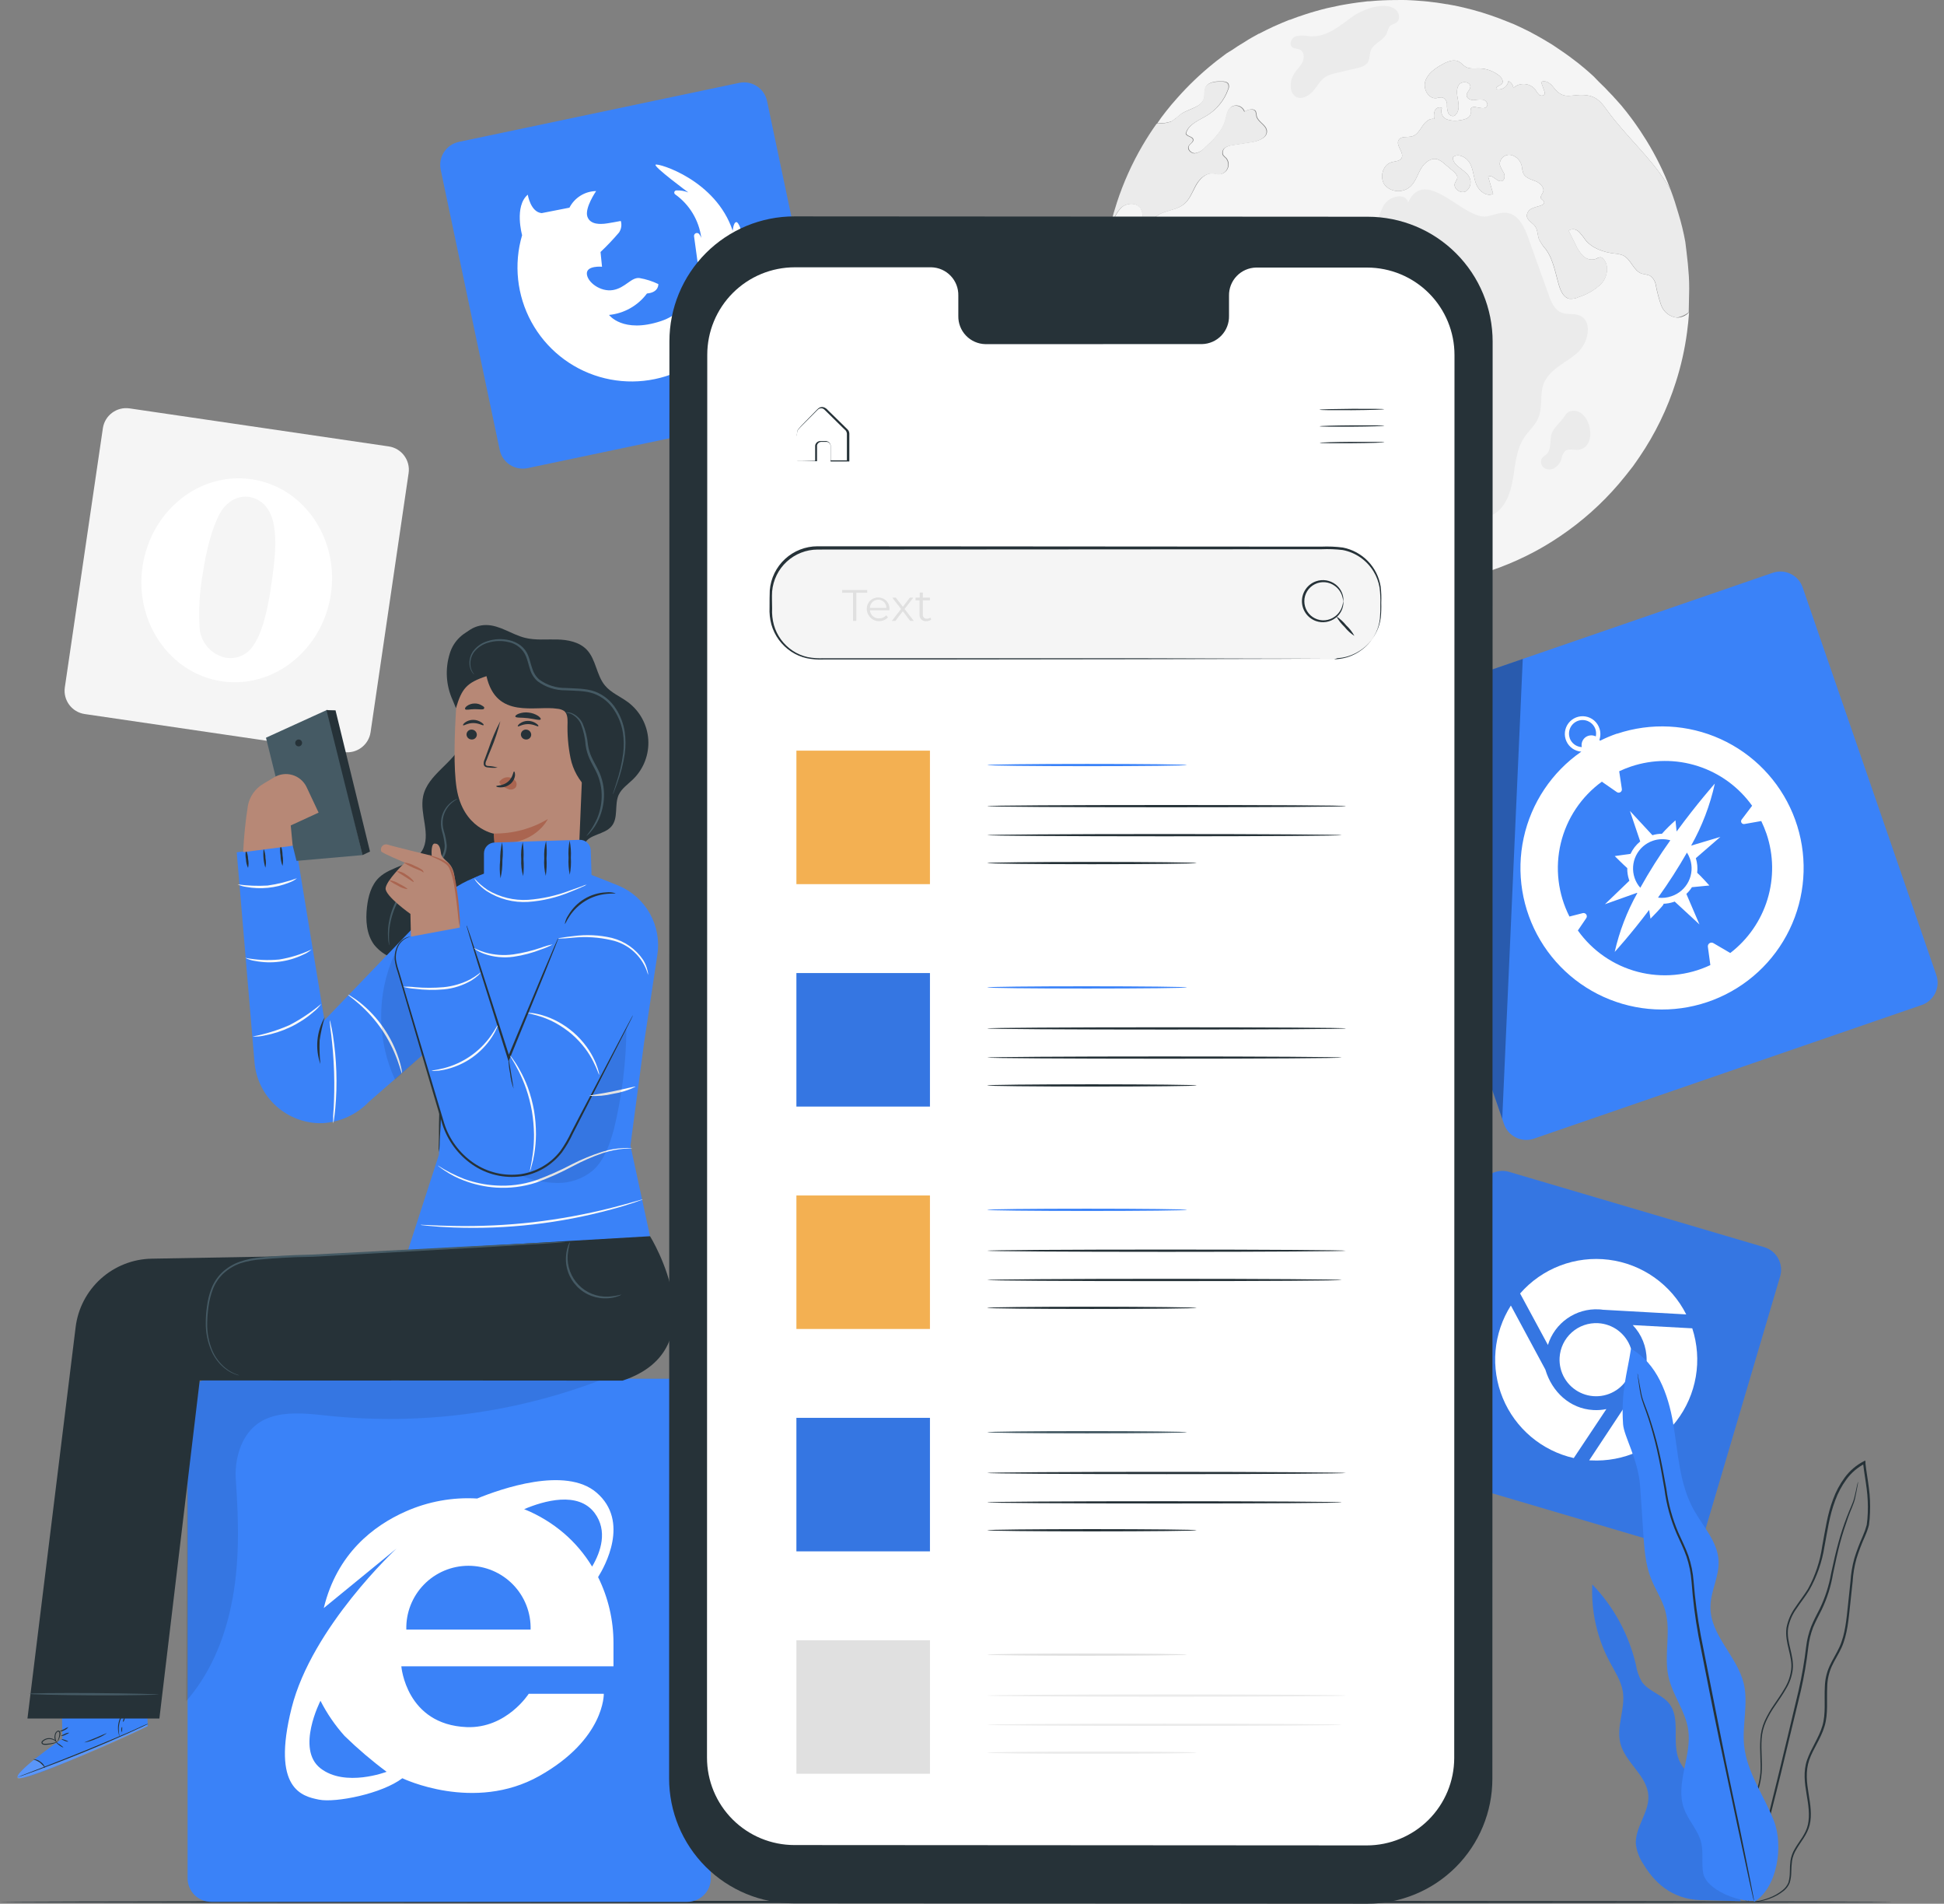 <svg width="191" height="187" viewBox="0 0 191 187" fill="none" xmlns="http://www.w3.org/2000/svg">
<rect x="0" y="0" width="191" height="187" fill="#808080" stroke="none"/>
<path d="M10.107 42.067L6.37 67.516C6.185 68.78 7.059 69.954 8.323 70.139L33.784 73.875C35.048 74.06 36.223 73.186 36.409 71.923L40.146 46.474C40.331 45.211 39.457 44.036 38.193 43.851L12.732 40.116C11.468 39.93 10.293 40.804 10.107 42.067Z" fill="#F5F5F5"/>
<path d="M24.715 47.076C19.609 46.327 14.82 50.163 14.007 55.639C13.193 61.114 16.709 66.175 21.802 66.924C26.895 67.673 31.701 63.833 32.511 58.361C33.32 52.89 29.825 47.812 24.715 47.076ZM24.848 63.473C24.557 63.902 24.148 64.237 23.671 64.438C23.193 64.638 22.667 64.696 22.158 64.604C21.506 64.463 20.914 64.126 20.461 63.637C20.008 63.148 19.717 62.532 19.626 61.872C19.493 60.028 19.592 58.173 19.922 56.354C20.247 54.132 20.843 51.798 21.609 50.424C22.376 49.05 23.597 48.682 24.445 48.806C25.293 48.93 26.54 49.517 26.908 51.593C27.191 53.173 27.011 55.018 26.668 57.343C26.33 59.77 25.82 62.108 24.848 63.473Z" fill="white"/>
<path d="M163.199 29.973C162.973 29.316 162.795 28.643 162.668 27.96C162.636 27.775 162.566 27.599 162.461 27.444C162.356 27.288 162.219 27.156 162.06 27.057C161.823 26.984 161.581 26.928 161.336 26.89C160.48 26.637 160.248 25.447 159.443 25.079C159.182 24.982 158.907 24.924 158.629 24.908C157.55 24.779 156.432 24.407 155.751 23.559C155.557 23.264 155.335 22.989 155.087 22.737C154.957 22.616 154.791 22.542 154.614 22.525C154.437 22.509 154.26 22.552 154.11 22.647L154.787 24.009C154.965 24.432 155.221 24.818 155.541 25.148C155.708 25.309 155.917 25.421 156.144 25.468C156.372 25.516 156.608 25.498 156.826 25.417C156.953 25.33 157.101 25.278 157.254 25.267C157.366 25.292 157.464 25.356 157.533 25.447C158.119 26.098 157.927 27.16 157.353 27.845C156.724 28.46 155.957 28.916 155.117 29.176C154.834 29.316 154.519 29.377 154.204 29.352C153.639 29.249 153.348 28.633 153.176 28.067C152.804 26.847 152.628 25.52 151.87 24.488C151.605 24.191 151.382 23.86 151.206 23.504C151.052 23.075 151.09 22.617 150.842 22.253C150.594 21.89 150.045 21.658 150.007 21.2C150.018 21.04 150.074 20.885 150.168 20.755C150.263 20.625 150.393 20.524 150.542 20.464C150.833 20.323 151.163 20.28 151.463 20.16C151.583 20.108 151.716 20.023 151.72 19.895C151.72 19.702 151.455 19.625 151.386 19.466C151.317 19.308 151.519 19.077 151.604 18.88C151.793 18.452 151.326 17.981 150.876 17.801C150.427 17.621 149.887 17.484 149.677 17.047C149.598 16.838 149.549 16.619 149.531 16.397C149.488 16.117 149.364 15.856 149.174 15.647C148.983 15.437 148.735 15.289 148.46 15.219C148.323 15.194 148.182 15.199 148.047 15.235C147.912 15.271 147.786 15.337 147.68 15.428C147.574 15.519 147.489 15.632 147.432 15.759C147.375 15.887 147.347 16.026 147.351 16.166C147.454 16.456 147.591 16.733 147.758 16.992C147.882 17.274 147.848 17.694 147.557 17.784C147.077 17.929 146.614 17.056 146.216 17.356C146.379 17.916 146.537 18.477 146.704 19.043C146.075 19.359 145.321 18.781 145.051 18.126C144.781 17.471 144.773 16.726 144.456 16.097C144.139 15.468 143.273 14.992 142.742 15.442C142.717 16.251 143.787 16.581 144.263 17.236C144.351 17.351 144.415 17.483 144.452 17.623C144.488 17.763 144.497 17.91 144.477 18.053C144.457 18.197 144.409 18.335 144.336 18.46C144.262 18.585 144.165 18.694 144.049 18.781C143.547 19.081 142.764 18.559 142.939 18.006C143.008 17.814 143.166 17.655 143.183 17.45C143.201 17.244 142.991 16.992 142.794 16.825L141.877 16.054C141.689 15.877 141.468 15.739 141.226 15.648C140.596 15.463 139.967 15.973 139.633 16.534C139.298 17.095 139.114 17.762 138.652 18.246C138.485 18.413 138.288 18.545 138.07 18.636C137.853 18.726 137.619 18.772 137.384 18.772C137.148 18.772 136.915 18.726 136.697 18.636C136.48 18.545 136.282 18.413 136.116 18.246C135.491 17.531 135.812 16.191 136.728 15.93C137.075 15.836 137.512 15.844 137.696 15.54C138.013 14.997 137.101 14.303 137.418 13.759C137.658 13.331 138.296 13.528 138.763 13.387C139.23 13.246 139.483 12.783 139.757 12.381C140.031 11.978 140.451 11.585 140.922 11.687C140.859 11.411 140.877 11.123 140.973 10.857C141.001 10.793 141.041 10.735 141.092 10.688C141.142 10.64 141.202 10.603 141.268 10.58C141.333 10.556 141.403 10.546 141.472 10.55C141.541 10.554 141.609 10.573 141.671 10.604C141.588 10.811 141.588 11.041 141.672 11.248C141.756 11.454 141.917 11.619 142.121 11.709C142.546 11.864 143.006 11.898 143.449 11.807C143.899 11.752 144.46 11.589 144.494 11.139C144.475 10.997 144.475 10.853 144.494 10.711C144.691 10.18 145.676 10.912 146.053 10.484C146.276 10.262 146.032 9.864 145.728 9.791C145.419 9.764 145.107 9.78 144.803 9.838C144.49 9.838 144.113 9.688 144.1 9.375C144.087 9.063 144.426 8.853 144.464 8.549C144.524 8.04 143.655 7.907 143.35 8.322C143.046 8.738 143.153 9.307 143.248 9.812C143.342 10.317 143.389 10.917 143.012 11.272C142.854 11.516 142.438 11.388 142.301 11.131C142.198 10.858 142.153 10.566 142.168 10.274C142.175 10.129 142.137 9.984 142.061 9.86C141.984 9.736 141.873 9.637 141.74 9.577C141.535 9.559 141.328 9.583 141.132 9.645C140.339 9.739 139.787 8.716 140.039 7.958C140.292 7.201 141.007 6.708 141.706 6.323C142.215 6.04 142.849 5.775 143.355 6.062C143.59 6.194 143.757 6.421 143.989 6.558C144.391 6.798 144.888 6.708 145.346 6.717C146.082 6.732 146.79 7 147.351 7.475C147.552 7.663 147.745 7.971 147.587 8.198C147.428 8.425 146.914 8.485 147.004 8.763C147.136 8.794 147.273 8.798 147.406 8.774C147.54 8.75 147.667 8.699 147.78 8.624C147.893 8.549 147.989 8.452 148.063 8.338C148.136 8.224 148.186 8.096 148.208 7.963C148.34 8.024 148.454 8.118 148.538 8.237C148.622 8.355 148.674 8.494 148.687 8.639C148.838 8.501 149.015 8.396 149.208 8.329C149.401 8.263 149.606 8.237 149.81 8.254C150.013 8.27 150.211 8.329 150.391 8.425C150.571 8.522 150.729 8.654 150.855 8.815C150.957 9.009 151.092 9.184 151.253 9.333C151.437 9.448 151.759 9.393 151.78 9.179C151.784 9.109 151.77 9.04 151.742 8.977C151.634 8.665 151.519 8.361 151.412 8.057C151.84 7.826 152.337 8.181 152.624 8.566C153.69 9.992 154.453 9.136 155.956 9.367C156.976 9.521 157.421 10.176 157.995 10.964C159.773 13.387 162.094 15.395 163.696 17.912C163.863 18.173 164.022 18.443 164.167 18.717C164.138 18.649 164.116 18.58 164.09 18.512C163.464 16.873 162.685 15.296 161.765 13.802C161.567 13.485 161.366 13.169 161.161 12.86C161.032 12.668 160.899 12.471 160.767 12.287C160.599 12.038 160.424 11.803 160.244 11.563C160.064 11.323 159.961 11.186 159.816 11.002L159.507 10.621C159.396 10.476 159.276 10.334 159.147 10.193L158.766 9.765C158.727 9.719 158.686 9.674 158.642 9.632C158.509 9.474 158.368 9.324 158.214 9.174C158.203 9.157 158.19 9.141 158.175 9.127C158.137 9.089 158.098 9.046 158.055 9.007C157.94 8.879 157.82 8.755 157.7 8.631C157.503 8.434 157.301 8.232 157.096 8.04C156.89 7.847 156.774 7.689 156.59 7.517C156.406 7.346 156.282 7.235 156.119 7.089L155.652 6.687C155.459 6.524 155.262 6.366 155.061 6.203C154.509 5.775 153.939 5.347 153.348 4.953C153.202 4.85 153.061 4.756 152.919 4.662C152.778 4.568 152.624 4.469 152.491 4.375L152.041 4.105C151.891 4.007 151.742 3.921 151.592 3.836L151.228 3.63C151.167 3.591 151.104 3.555 151.039 3.523C150.778 3.377 150.516 3.236 150.251 3.095C150.118 3.026 149.985 2.958 149.848 2.898C149.711 2.838 149.506 2.727 149.334 2.65L149.257 2.615C149.103 2.543 148.944 2.466 148.786 2.397L148.105 2.123C147.848 2.02 147.591 1.913 147.334 1.819C147.077 1.725 146.756 1.605 146.477 1.511C146.199 1.417 145.89 1.314 145.595 1.224C145.299 1.134 145 1.048 144.7 0.967C144.109 0.809 143.505 0.667 142.896 0.539H142.866C142.635 0.492 142.4 0.449 142.168 0.411H142.121L141.813 0.359C141.384 0.286 140.956 0.226 140.498 0.179L140.339 0.158L139.954 0.119C139.658 0.089 139.367 0.068 139.071 0.051C138.776 0.034 138.455 0.012 138.146 0.004C137.838 -0.005 137.499 0.004 137.174 0.004C136.317 0.004 135.461 0.038 134.63 0.119C134.43 0.119 134.233 0.137 134.038 0.171L133.422 0.244C133.216 0.274 132.993 0.299 132.809 0.333C132.625 0.368 132.402 0.393 132.197 0.432C131.991 0.47 131.845 0.492 131.674 0.526C131.246 0.612 130.817 0.702 130.389 0.8L129.802 0.95L129.215 1.113C128.894 1.203 128.577 1.301 128.265 1.404L127.498 1.661C127.237 1.751 126.984 1.845 126.731 1.947H126.688L125.994 2.23C125.709 2.35 125.423 2.474 125.138 2.603C124.902 2.714 124.667 2.821 124.44 2.936C124.213 3.052 123.947 3.18 123.707 3.309H123.677C123.446 3.433 123.214 3.562 122.987 3.694C122.76 3.827 122.516 3.964 122.285 4.122L121.634 4.521L121.394 4.683C121.167 4.829 120.966 4.979 120.722 5.111C120.477 5.244 120.186 5.497 119.921 5.689C119.655 5.882 119.458 6.04 119.235 6.22C117.947 7.257 116.749 8.401 115.654 9.641C115.269 10.069 114.905 10.497 114.549 10.955C114.194 11.413 113.954 11.726 113.693 12.128C113.431 12.531 113.2 12.83 112.969 13.19C113.2 12.83 113.444 12.475 113.693 12.128L113.911 12.103C114.325 12.114 114.738 12.047 115.128 11.906C115.442 11.7 115.74 11.469 116.018 11.216C116.811 10.647 118.113 10.544 118.327 9.598C118.339 9.272 118.374 8.947 118.43 8.626C118.657 8.057 119.415 7.971 120.028 7.984C120.289 7.984 120.593 8.018 120.713 8.245C120.745 8.331 120.759 8.422 120.755 8.513C120.75 8.605 120.727 8.694 120.687 8.776C120.303 9.846 119.564 10.753 118.593 11.345C117.796 11.829 116.764 12.201 116.545 13.104C116.652 13.413 117.209 13.387 117.256 13.708C117.286 13.965 116.961 14.093 116.828 14.325C116.652 14.654 117.051 15.061 117.428 15.044C117.806 14.98 118.149 14.786 118.4 14.496C119.231 13.725 120.113 12.895 120.405 11.803C120.533 11.349 120.576 10.822 120.94 10.518C121.053 10.439 121.182 10.387 121.318 10.366C121.454 10.345 121.594 10.355 121.725 10.397C121.856 10.438 121.976 10.509 122.076 10.605C122.175 10.7 122.251 10.817 122.298 10.947C122.658 10.745 123.219 10.596 123.403 10.947C123.446 11.086 123.472 11.229 123.48 11.375C123.6 11.961 124.397 12.231 124.482 12.813C124.577 13.49 123.707 13.841 123.026 13.948L121.18 14.239C120.909 14.259 120.646 14.343 120.413 14.483C120.299 14.559 120.215 14.672 120.173 14.803C120.132 14.934 120.137 15.074 120.186 15.202C120.277 15.324 120.384 15.433 120.503 15.528C120.611 15.663 120.682 15.825 120.707 15.996C120.733 16.168 120.713 16.343 120.649 16.504C120.585 16.665 120.479 16.807 120.343 16.914C120.207 17.022 120.045 17.091 119.873 17.116C119.629 17.116 119.385 17.035 119.141 17.026C118.409 16.992 117.83 17.634 117.483 18.276C117.136 18.918 116.854 19.676 116.267 20.104C115.329 20.811 113.697 20.648 113.269 21.731C113.142 22.189 113.142 22.673 113.269 23.131C113.391 23.594 113.331 24.085 113.102 24.505C112.832 24.886 112.129 24.968 111.928 24.54C111.859 24.346 111.85 24.135 111.902 23.936C112.009 23.259 112.116 22.583 112.219 21.911C112.36 21.419 112.306 20.892 112.069 20.438C111.641 19.864 110.724 19.916 110.185 20.378C109.692 20.89 109.375 21.545 109.281 22.249C109.177 22.871 109.001 23.479 108.758 24.06C108.664 24.625 108.587 25.203 108.527 25.773C108.467 26.342 108.424 26.954 108.403 27.554C108.484 27.486 108.561 27.413 108.634 27.335C108.925 27.04 109.491 25.785 110.022 26.402C110.085 26.483 110.12 26.584 110.12 26.687C110.12 26.79 110.085 26.89 110.022 26.971C109.863 27.177 109.542 27.22 109.422 27.447C109.302 27.674 109.482 28.037 109.726 28.209C109.995 28.347 110.238 28.529 110.446 28.748C110.78 29.228 110.446 29.951 110.784 30.461C111.063 30.889 111.641 30.889 112.163 30.962L112.335 30.991C112.367 30.461 112.582 29.959 112.942 29.569C113.303 29.178 113.788 28.925 114.314 28.851C116.203 28.423 118.683 29.99 119.745 31.42C120.931 33.008 121.493 35.273 123.309 36.06C124.594 36.63 126.457 36.424 127.091 37.696C127.656 38.835 126.663 40.115 126.521 41.378C126.423 42.234 126.697 43.043 126.761 43.878C126.825 44.713 126.573 45.693 125.814 46.044C125.386 46.233 124.855 46.211 124.529 46.532C123.926 47.106 124.422 48.292 123.814 48.866C123.579 49.037 123.319 49.173 123.043 49.268C121.681 49.957 121.715 51.965 122.349 53.357C122.349 53.404 122.396 53.451 122.418 53.502C126.675 56.046 131.518 57.448 136.476 57.573C141.435 57.698 146.341 56.542 150.722 54.217C151.598 53.75 152.449 53.237 153.271 52.68C155.416 51.235 157.357 49.507 159.04 47.543C159.523 46.972 159.983 46.401 160.42 45.83C160.642 45.526 160.848 45.222 161.066 44.906C162.614 42.637 163.822 40.155 164.652 37.538C165.163 35.945 165.532 34.31 165.752 32.653C165.838 32.006 165.907 31.368 165.954 30.688C165.651 31.007 165.233 31.193 164.793 31.206C164.437 31.173 164.098 31.04 163.816 30.822C163.534 30.603 163.32 30.308 163.199 29.973Z" fill="#F5F5F5"/>
<path d="M130.282 7.522C129.708 7.86 129.425 8.506 128.963 9.003C128.5 9.5 127.733 9.859 127.215 9.431C127.095 9.322 126.999 9.19 126.931 9.043C126.863 8.896 126.826 8.737 126.821 8.575C126.785 8.115 126.895 7.655 127.134 7.261C127.382 6.858 127.759 6.541 127.969 6.113C128.179 5.685 128.136 5.064 127.708 4.867C127.472 4.76 127.181 4.799 126.975 4.649C126.603 4.375 126.868 3.729 127.301 3.566C127.753 3.469 128.22 3.469 128.672 3.566C130.342 3.673 131.571 2.581 132.826 1.669C133.803 0.967 135.885 0.132 137.015 0.852C137.465 1.138 137.641 1.879 137.217 2.204C137.028 2.35 136.763 2.384 136.587 2.543C136.412 2.701 136.343 3.056 136.223 3.318C135.906 3.99 134.994 4.238 134.702 4.923C134.527 5.351 134.604 5.848 134.334 6.207C134.082 6.463 133.752 6.627 133.396 6.674L131.216 7.188C130.889 7.251 130.574 7.363 130.282 7.522Z" fill="#EBEBEB"/>
<path d="M149.754 42.979C149.03 44.066 148.897 45.428 148.7 46.716C148.503 48.005 148.156 49.379 147.163 50.231C146.169 51.083 144.349 51.028 143.8 49.842C143.505 49.2 143.659 48.437 143.496 47.748C143.286 46.849 142.567 46.156 142.211 45.295C141.972 44.543 141.866 43.755 141.898 42.966C141.77 38.659 140.716 34.168 137.786 31.013C137.451 30.597 137.006 30.284 136.501 30.109C136.195 30.035 135.873 30.051 135.574 30.154C135.276 30.257 135.013 30.444 134.818 30.692C134.634 31.036 134.418 31.361 134.171 31.663C133.546 32.237 132.458 31.826 132.03 31.09C131.601 30.354 131.67 29.446 131.738 28.602C131.824 27.553 131.914 26.505 132 25.456C131.988 24.903 132.151 24.36 132.467 23.906C132.976 23.311 133.897 23.285 134.523 22.814C135.345 22.202 135.452 21.029 135.97 20.143C136.489 19.256 138.112 18.884 138.348 19.881C140.061 16.212 143.852 21.663 146.105 21.252C146.756 21.132 147.39 20.823 148.054 20.909C149.219 21.072 149.818 22.352 150.195 23.478C150.849 25.31 151.506 27.144 152.166 28.979C152.414 29.677 152.74 30.452 153.451 30.722C153.977 30.927 154.594 30.769 155.13 30.966C156.543 31.479 156.085 33.701 154.946 34.686C153.806 35.671 152.213 36.287 151.673 37.683C151.266 38.74 151.587 39.978 151.15 41.022C150.863 41.763 150.204 42.302 149.754 42.979Z" fill="#EBEBEB"/>
<path d="M155.121 44.173C154.654 44.238 154.106 44.006 153.755 44.319C153.579 44.529 153.463 44.784 153.421 45.055C153.318 45.424 153.085 45.744 152.765 45.954C152.605 46.058 152.419 46.113 152.228 46.113C152.037 46.113 151.85 46.058 151.69 45.954C151.539 45.84 151.438 45.67 151.41 45.482C151.382 45.294 151.429 45.102 151.54 44.948C151.669 44.833 151.803 44.724 151.943 44.623C152.56 44.041 152.136 42.958 152.607 42.268C152.881 41.84 153.318 41.442 153.622 41.031C153.853 40.714 153.939 40.462 154.367 40.376C156.248 39.986 157.096 43.895 155.121 44.173Z" fill="#EBEBEB"/>
<g opacity="0.6">
<path opacity="0.6" d="M121.12 52.706C121.36 52.873 121.608 53.031 121.857 53.186C122.028 53.297 122.204 53.4 122.379 53.507C122.204 53.4 122.028 53.297 121.857 53.186C121.608 53.031 121.36 52.873 121.12 52.706Z" fill="#263238"/>
</g>
<path d="M112.108 36.373C112.018 35.547 112.292 34.72 112.305 33.89C112.305 33.312 112.275 32.708 112.262 32.13C111.77 32.105 111.281 32.036 110.801 31.925C110.698 31.911 110.603 31.863 110.532 31.788C110.481 31.693 110.461 31.586 110.472 31.48C110.433 30.833 109.812 30.405 109.251 30.079C108.968 29.909 108.67 29.765 108.36 29.651C108.36 29.72 108.36 29.784 108.36 29.853C108.47 32.979 109.089 36.066 110.193 38.993C110.684 40.294 111.272 41.557 111.954 42.769C112.236 43.291 112.549 43.805 112.87 44.315C113.273 44.935 113.693 45.548 114.155 46.134C114.618 46.721 115.012 47.252 115.492 47.782C116.134 48.516 116.814 49.215 117.53 49.88C118.164 50.471 118.815 51.032 119.514 51.567C117.942 47.346 116.46 43.035 113.77 39.443C113.054 38.479 112.228 37.52 112.108 36.373Z" fill="#EBEBEB"/>
<path d="M112.313 30.996L112.142 30.966C111.632 30.91 111.041 30.884 110.763 30.465C110.442 29.977 110.763 29.253 110.425 28.752C110.215 28.543 109.972 28.369 109.705 28.239C109.461 28.067 109.251 27.738 109.401 27.477C109.551 27.215 109.829 27.207 110 27.001C110.064 26.92 110.099 26.82 110.099 26.717C110.099 26.613 110.064 26.513 110 26.432C109.482 25.815 108.904 27.07 108.613 27.365C108.54 27.443 108.463 27.515 108.381 27.584C108.381 27.639 108.381 27.691 108.381 27.742C108.381 27.913 108.381 28.089 108.381 28.264C108.381 28.44 108.381 28.611 108.381 28.782C108.381 28.954 108.381 28.919 108.381 29.056C108.381 29.193 108.381 29.484 108.381 29.626C108.691 29.74 108.99 29.883 109.272 30.054C109.833 30.379 110.454 30.807 110.493 31.454C110.482 31.56 110.503 31.668 110.553 31.762C110.625 31.837 110.72 31.886 110.823 31.899C111.303 32.011 111.791 32.079 112.283 32.105" fill="#EBEBEB"/>
<path d="M112.262 32.113C112.262 32.691 112.313 33.295 112.305 33.873C112.305 34.703 112.018 35.53 112.108 36.356C112.241 37.52 113.054 38.497 113.761 39.417C116.451 43.009 117.933 47.32 119.505 51.541C119.801 51.773 120.096 51.97 120.396 52.205C120.696 52.441 120.871 52.543 121.116 52.706C121.36 52.869 121.604 53.031 121.852 53.185C122.024 53.297 122.199 53.4 122.375 53.507C122.354 53.455 122.328 53.408 122.306 53.361C121.672 51.97 121.638 49.962 123 49.273C123.276 49.177 123.536 49.042 123.771 48.87C124.38 48.296 123.883 47.11 124.487 46.537C124.829 46.216 125.365 46.237 125.772 46.049C126.53 45.698 126.778 44.721 126.718 43.882C126.658 43.043 126.38 42.217 126.478 41.382C126.628 40.098 127.613 38.839 127.048 37.7C126.414 36.416 124.564 36.634 123.266 36.065C121.45 35.264 120.889 33.012 119.702 31.424C118.64 30.003 116.16 28.427 114.271 28.855C113.745 28.929 113.26 29.183 112.9 29.573C112.539 29.963 112.324 30.466 112.292 30.996" fill="#EBEBEB"/>
<path d="M110.155 20.395C110.695 19.933 111.624 19.882 112.04 20.456C112.277 20.909 112.33 21.436 112.189 21.928C112.087 22.6 111.98 23.277 111.873 23.953C111.821 24.152 111.83 24.363 111.898 24.557C112.1 24.985 112.802 24.904 113.072 24.523C113.301 24.103 113.361 23.611 113.239 23.148C113.112 22.69 113.112 22.206 113.239 21.748C113.697 20.665 115.316 20.828 116.237 20.122C116.824 19.693 117.094 18.948 117.428 18.306C117.762 17.664 118.353 17.022 119.086 17.056C119.33 17.056 119.574 17.155 119.818 17.146C119.99 17.121 120.152 17.052 120.288 16.944C120.424 16.837 120.529 16.695 120.593 16.534C120.657 16.373 120.677 16.198 120.652 16.026C120.626 15.855 120.556 15.693 120.448 15.558C120.328 15.463 120.222 15.354 120.131 15.232C120.081 15.104 120.077 14.964 120.118 14.833C120.159 14.702 120.244 14.589 120.358 14.513C120.591 14.373 120.853 14.289 121.125 14.269L122.971 13.978C123.652 13.871 124.521 13.52 124.427 12.843C124.341 12.253 123.545 11.987 123.425 11.405C123.416 11.26 123.391 11.116 123.348 10.977C123.163 10.604 122.602 10.754 122.242 10.977C122.196 10.847 122.12 10.73 122.02 10.635C121.921 10.539 121.801 10.468 121.67 10.427C121.538 10.385 121.399 10.375 121.263 10.396C121.127 10.417 120.997 10.469 120.885 10.549C120.521 10.848 120.478 11.375 120.349 11.833C120.045 12.925 119.176 13.755 118.345 14.526C118.094 14.816 117.75 15.01 117.372 15.074C116.995 15.074 116.597 14.684 116.773 14.355C116.893 14.123 117.201 13.995 117.201 13.738C117.154 13.417 116.597 13.443 116.49 13.134C116.708 12.236 117.741 11.85 118.537 11.375C119.509 10.783 120.248 9.876 120.632 8.806C120.672 8.724 120.695 8.635 120.699 8.543C120.704 8.452 120.689 8.361 120.658 8.275C120.538 8.048 120.229 8.014 119.972 8.014C119.36 8.014 118.602 8.087 118.375 8.656C118.318 8.978 118.284 9.302 118.272 9.628C118.058 10.574 116.756 10.677 115.963 11.246C115.685 11.499 115.387 11.73 115.072 11.936C114.683 12.077 114.27 12.144 113.856 12.133L113.637 12.158C113.389 12.505 113.145 12.861 112.913 13.22C112.682 13.58 112.455 13.948 112.237 14.32C111.209 16.082 110.372 17.948 109.739 19.886C109.517 20.571 109.311 21.26 109.148 21.967C108.986 22.673 108.831 23.384 108.72 24.107C108.963 23.526 109.138 22.918 109.243 22.296C109.333 21.581 109.653 20.914 110.155 20.395Z" fill="#EBEBEB"/>
<path d="M165.919 30.679C165.578 30.94 165.18 31.119 164.759 31.201C164.413 31.16 164.085 31.023 163.812 30.806C163.54 30.589 163.334 30.3 163.217 29.973C162.99 29.316 162.812 28.643 162.685 27.96C162.653 27.775 162.583 27.599 162.478 27.444C162.373 27.288 162.236 27.156 162.077 27.057C161.84 26.984 161.598 26.928 161.353 26.89C160.497 26.637 160.265 25.447 159.46 25.079C159.199 24.982 158.925 24.924 158.646 24.908C157.567 24.779 156.449 24.407 155.768 23.559C155.574 23.264 155.352 22.989 155.104 22.737C154.974 22.616 154.808 22.542 154.631 22.525C154.454 22.509 154.277 22.552 154.127 22.647L154.804 24.009C154.982 24.432 155.238 24.818 155.558 25.148C155.725 25.309 155.934 25.421 156.161 25.468C156.389 25.516 156.625 25.498 156.843 25.417C156.97 25.33 157.118 25.278 157.271 25.267C157.383 25.292 157.481 25.356 157.55 25.447C158.136 26.098 157.944 27.16 157.37 27.845C156.741 28.46 155.975 28.916 155.134 29.176C154.851 29.316 154.536 29.377 154.222 29.352C153.656 29.249 153.365 28.633 153.194 28.067C152.821 26.847 152.645 25.52 151.887 24.488C151.616 24.192 151.387 23.861 151.206 23.503C151.052 23.075 151.09 22.617 150.842 22.253C150.594 21.89 150.045 21.658 150.007 21.2C150.018 21.04 150.074 20.885 150.168 20.755C150.263 20.625 150.393 20.524 150.542 20.464C150.833 20.323 151.163 20.28 151.463 20.16C151.583 20.108 151.716 20.023 151.72 19.895C151.72 19.702 151.454 19.625 151.386 19.466C151.317 19.308 151.519 19.077 151.604 18.88C151.793 18.452 151.326 17.981 150.876 17.801C150.426 17.621 149.887 17.484 149.677 17.047C149.598 16.838 149.549 16.619 149.531 16.397C149.488 16.117 149.364 15.856 149.174 15.647C148.983 15.437 148.735 15.289 148.46 15.219C148.323 15.194 148.182 15.199 148.047 15.235C147.911 15.271 147.786 15.337 147.68 15.428C147.574 15.519 147.489 15.632 147.432 15.759C147.375 15.887 147.347 16.026 147.351 16.166C147.454 16.456 147.591 16.733 147.758 16.992C147.882 17.274 147.848 17.694 147.557 17.784C147.077 17.929 146.614 17.056 146.216 17.356C146.379 17.916 146.537 18.477 146.704 19.043C146.075 19.359 145.321 18.781 145.051 18.126C144.781 17.471 144.772 16.726 144.455 16.097C144.139 15.468 143.273 14.992 142.742 15.442C142.716 16.251 143.787 16.581 144.263 17.236C144.351 17.351 144.415 17.483 144.452 17.623C144.488 17.763 144.497 17.909 144.477 18.053C144.457 18.197 144.409 18.335 144.336 18.46C144.262 18.585 144.165 18.694 144.049 18.781C143.547 19.081 142.764 18.559 142.939 18.006C143.008 17.814 143.166 17.655 143.183 17.45C143.2 17.244 142.991 16.992 142.794 16.825L141.877 16.054C141.689 15.877 141.468 15.739 141.226 15.648C140.596 15.463 139.967 15.973 139.632 16.534C139.298 17.095 139.114 17.762 138.652 18.246C138.485 18.413 138.288 18.545 138.07 18.635C137.853 18.726 137.619 18.772 137.384 18.772C137.148 18.772 136.915 18.726 136.697 18.635C136.48 18.545 136.282 18.413 136.116 18.246C135.49 17.531 135.812 16.191 136.728 15.93C137.075 15.836 137.512 15.844 137.696 15.54C138.013 14.997 137.101 14.303 137.418 13.759C137.658 13.331 138.296 13.528 138.763 13.387C139.23 13.246 139.483 12.783 139.757 12.381C140.031 11.978 140.451 11.585 140.922 11.687C140.859 11.411 140.877 11.123 140.973 10.857C141.001 10.793 141.041 10.735 141.092 10.688C141.142 10.64 141.202 10.603 141.268 10.58C141.333 10.556 141.403 10.546 141.472 10.55C141.541 10.554 141.609 10.573 141.671 10.604C141.588 10.811 141.588 11.041 141.672 11.248C141.756 11.454 141.917 11.619 142.121 11.709C142.546 11.864 143.006 11.898 143.449 11.807C143.899 11.752 144.46 11.589 144.494 11.139C144.475 10.997 144.475 10.853 144.494 10.711C144.691 10.18 145.676 10.912 146.053 10.484C146.276 10.262 146.032 9.864 145.728 9.791C145.419 9.764 145.107 9.78 144.802 9.838C144.49 9.838 144.113 9.688 144.1 9.375C144.087 9.063 144.426 8.853 144.464 8.549C144.524 8.04 143.655 7.907 143.35 8.322C143.046 8.738 143.153 9.307 143.248 9.812C143.342 10.317 143.389 10.917 143.012 11.272C142.854 11.516 142.438 11.388 142.301 11.131C142.198 10.858 142.153 10.566 142.168 10.274C142.174 10.129 142.137 9.984 142.061 9.86C141.984 9.736 141.873 9.637 141.74 9.577C141.535 9.559 141.328 9.583 141.132 9.645C140.339 9.739 139.787 8.716 140.039 7.958C140.292 7.201 141.007 6.708 141.706 6.323C142.215 6.04 142.849 5.775 143.355 6.062C143.59 6.194 143.757 6.421 143.989 6.558C144.391 6.798 144.888 6.708 145.346 6.717C146.082 6.732 146.789 7 147.351 7.475C147.552 7.663 147.745 7.971 147.587 8.198C147.428 8.425 146.914 8.485 147.004 8.763C147.136 8.794 147.273 8.798 147.406 8.774C147.54 8.75 147.667 8.699 147.78 8.624C147.893 8.549 147.989 8.452 148.062 8.338C148.136 8.224 148.186 8.096 148.208 7.963C148.34 8.023 148.454 8.118 148.538 8.237C148.622 8.355 148.674 8.494 148.687 8.639C148.838 8.501 149.015 8.396 149.208 8.329C149.401 8.263 149.606 8.237 149.809 8.254C150.013 8.27 150.211 8.329 150.391 8.425C150.571 8.522 150.729 8.654 150.855 8.815C150.957 9.009 151.092 9.184 151.253 9.333C151.437 9.448 151.759 9.393 151.78 9.178C151.784 9.109 151.77 9.04 151.741 8.977C151.634 8.665 151.519 8.361 151.412 8.057C151.84 7.826 152.337 8.181 152.624 8.566C153.69 9.992 154.453 9.136 155.956 9.367C156.976 9.521 157.421 10.176 157.995 10.964C159.773 13.387 162.094 15.395 163.696 17.912C163.863 18.173 164.022 18.443 164.167 18.717C164.304 19.082 164.433 19.451 164.553 19.822C164.673 20.19 164.788 20.562 164.896 20.939C165.182 21.866 165.413 22.81 165.585 23.765C165.585 23.765 165.787 25.396 165.834 25.905C165.872 26.333 165.906 26.715 165.932 27.125C165.958 27.537 165.966 27.948 165.966 28.363L165.919 30.679Z" fill="#EBEBEB"/>
<path d="M185.927 186.829C185.927 186.89 144.297 186.941 92.978 186.941C41.66 186.941 0 186.89 0 186.829C0 186.769 41.621 186.718 92.978 186.718C144.336 186.718 185.927 186.765 185.927 186.829Z" fill="#263238"/>
<path d="M174.172 56.265L136.07 69.393C134.862 69.809 134.221 71.125 134.637 72.332L147.771 110.415C148.188 111.623 149.504 112.264 150.712 111.848L188.814 98.72C190.021 98.304 190.663 96.988 190.247 95.781L177.112 57.698C176.696 56.49 175.379 55.849 174.172 56.265Z" fill="#3A82F8"/>
<path d="M158.869 72.061C158.299 72.259 157.743 72.493 157.203 72.763L157.143 72.669C157.27 72.305 157.27 71.908 157.143 71.543C157.043 71.244 156.864 70.978 156.624 70.772C156.384 70.567 156.093 70.431 155.782 70.378C155.471 70.325 155.151 70.358 154.857 70.472C154.563 70.586 154.306 70.778 154.112 71.028C153.919 71.277 153.797 71.574 153.759 71.887C153.721 72.2 153.769 72.518 153.898 72.806C154.026 73.094 154.231 73.342 154.489 73.523C154.748 73.704 155.051 73.811 155.365 73.834C152.474 75.839 150.45 78.866 149.703 82.303C148.955 85.74 149.538 89.334 151.335 92.358C153.132 95.383 156.009 97.614 159.387 98.603C162.764 99.592 166.391 99.264 169.537 97.686C172.683 96.109 175.113 93.398 176.339 90.1C177.564 86.803 177.494 83.163 176.142 79.915C174.789 76.668 172.256 74.053 169.052 72.598C165.847 71.143 162.21 70.956 158.874 72.074L158.869 72.061ZM154.226 72.49C154.113 72.154 154.137 71.788 154.293 71.471C154.45 71.154 154.726 70.912 155.061 70.798C155.396 70.685 155.763 70.709 156.08 70.866C156.398 71.022 156.64 71.298 156.753 71.633C156.826 71.86 156.838 72.102 156.788 72.335C156.673 72.277 156.548 72.243 156.42 72.233C156.293 72.224 156.164 72.239 156.042 72.28C155.819 72.355 155.631 72.509 155.515 72.714C155.399 72.918 155.362 73.159 155.413 73.388C155.15 73.374 154.897 73.283 154.686 73.126C154.475 72.97 154.315 72.754 154.226 72.507V72.49ZM169.989 93.605L168.34 92.641C168.282 92.607 168.215 92.59 168.148 92.591C168.081 92.593 168.015 92.614 167.959 92.651C167.903 92.688 167.858 92.74 167.83 92.801C167.802 92.862 167.791 92.93 167.8 92.997L168.044 94.799C165.82 95.849 163.298 96.084 160.918 95.463C158.538 94.841 156.453 93.403 155.027 91.4L155.854 90.184C155.889 90.13 155.908 90.066 155.907 90.001C155.906 89.937 155.885 89.874 155.847 89.821C155.81 89.768 155.757 89.728 155.697 89.706C155.636 89.683 155.57 89.68 155.507 89.696L154.2 90.03C153.069 87.804 152.768 85.248 153.351 82.821C153.935 80.394 155.364 78.253 157.383 76.784L158.844 77.798C158.896 77.838 158.959 77.861 159.024 77.863C159.09 77.866 159.154 77.848 159.209 77.813C159.264 77.777 159.307 77.725 159.331 77.664C159.355 77.603 159.36 77.537 159.345 77.473L159.088 75.76C159.464 75.583 159.85 75.427 160.244 75.294C162.38 74.577 164.689 74.564 166.832 75.258C168.975 75.952 170.838 77.315 172.148 79.147L171.111 80.517C171.08 80.561 171.063 80.613 171.062 80.666C171.06 80.72 171.074 80.773 171.103 80.818C171.131 80.864 171.172 80.9 171.221 80.923C171.269 80.945 171.324 80.953 171.377 80.945L173.047 80.65C173.243 81.061 173.416 81.482 173.565 81.912C174.265 83.993 174.296 86.241 173.655 88.34C173.014 90.44 171.732 92.286 169.989 93.622V93.605Z" fill="white"/>
<path d="M168.485 76.968C168.485 76.968 166.772 78.89 164.729 81.677L164.617 80.581C164.147 80.993 163.702 81.434 163.285 81.9C162.969 81.901 162.654 81.948 162.352 82.041L160.141 79.656L161.152 82.653C160.748 82.984 160.423 83.401 160.201 83.873L158.651 84.091C158.651 84.091 159.507 84.948 159.88 85.273C159.871 85.663 159.931 86.051 160.056 86.421C160.065 86.451 160.077 86.481 160.09 86.51L157.687 88.822L160.835 87.701C160.844 87.712 160.854 87.722 160.865 87.731C159.852 89.539 159.105 91.484 158.646 93.506C158.646 93.506 160.171 91.849 162.03 89.383L162.163 90.239C162.163 90.239 163.521 88.874 163.448 88.797L163.418 88.775C163.76 88.767 164.1 88.708 164.425 88.6L164.536 88.557L166.973 90.805L165.688 87.808C165.897 87.612 166.08 87.391 166.232 87.148L167.946 86.981C167.946 86.981 167.119 86.052 166.751 85.731C166.808 85.249 166.763 84.76 166.618 84.297L169.025 82.208L166.155 83.064C167.229 81.158 168.014 79.103 168.485 76.968ZM162.399 82.585C162.952 82.396 163.55 82.381 164.112 82.542C163.042 84.04 162.057 85.596 161.161 87.204C160.91 86.921 160.719 86.591 160.6 86.232C160.356 85.51 160.408 84.721 160.745 84.037C161.083 83.353 161.677 82.831 162.399 82.585ZM162.917 88.15C163.935 86.733 164.879 85.264 165.744 83.749C165.871 83.947 165.975 84.16 166.052 84.383C166.295 85.107 166.241 85.898 165.9 86.582C165.559 87.266 164.961 87.787 164.236 88.03C163.814 88.182 163.362 88.232 162.917 88.176V88.15Z" fill="white"/>
<path opacity="0.3" d="M149.613 64.728L147.596 109.895L145.462 103.713L145.655 66.089L149.613 64.728Z" fill="black"/>
<path d="M145.394 116.673L137.993 141.728C137.631 142.952 138.331 144.238 139.556 144.6L164.623 151.998C165.848 152.359 167.135 151.66 167.497 150.435L174.898 125.38C175.26 124.156 174.56 122.87 173.335 122.508L148.268 115.11C147.042 114.749 145.756 115.448 145.394 116.673Z" fill="#3A82F8"/>
<g opacity="0.3">
<path opacity="0.3" d="M145.394 116.673L137.993 141.728C137.631 142.952 138.331 144.238 139.556 144.6L164.623 151.998C165.848 152.359 167.135 151.66 167.497 150.435L174.898 125.38C175.26 124.156 174.56 122.87 173.335 122.508L148.268 115.11C147.042 114.749 145.756 115.448 145.394 116.673Z" fill="black"/>
</g>
<path d="M153.232 133.36C153.193 134.069 153.365 134.774 153.726 135.386C154.087 135.998 154.622 136.489 155.262 136.797C155.902 137.105 156.62 137.216 157.323 137.117C158.027 137.017 158.686 136.711 159.215 136.238C159.745 135.765 160.123 135.145 160.3 134.457C160.478 133.769 160.447 133.044 160.213 132.374C159.978 131.704 159.55 131.118 158.982 130.69C158.414 130.263 157.733 130.014 157.023 129.974C156.552 129.947 156.08 130.014 155.634 130.169C155.188 130.325 154.778 130.567 154.426 130.882C154.074 131.196 153.787 131.577 153.582 132.002C153.378 132.428 153.259 132.889 153.232 133.36Z" fill="white"/>
<path d="M152.084 132.114C152.41 131.056 153.08 130.137 153.988 129.503C154.896 128.869 155.99 128.557 157.096 128.617C157.229 128.617 157.357 128.638 157.486 128.655L165.675 129.113C164.944 127.663 163.866 126.415 162.539 125.478C161.211 124.542 159.673 123.946 158.061 123.743C156.448 123.54 154.811 123.736 153.292 124.314C151.773 124.892 150.42 125.835 149.352 127.058L152.084 132.114Z" fill="white"/>
<path d="M160.42 130.162C161.295 131.08 161.784 132.3 161.784 133.568C161.784 134.836 161.295 136.056 160.42 136.974L156.137 143.451H156.287C157.897 143.541 159.505 143.237 160.971 142.566C162.438 141.894 163.718 140.875 164.701 139.597C165.685 138.319 166.341 136.821 166.614 135.232C166.887 133.643 166.767 132.011 166.267 130.479L160.42 130.162Z" fill="white"/>
<path d="M157.828 138.412C157.406 138.5 156.974 138.531 156.543 138.506C154.222 138.378 152.47 136.695 151.832 134.529L148.444 128.24C147.593 129.581 147.077 131.107 146.938 132.689C146.8 134.272 147.044 135.864 147.65 137.332C148.256 138.801 149.205 140.102 150.419 141.128C151.633 142.153 153.075 142.872 154.624 143.224L157.828 138.412Z" fill="white"/>
<path d="M72.624 8.141L45.087 13.937C43.837 14.2 43.037 15.426 43.3 16.675L49.098 44.199C49.361 45.449 50.588 46.248 51.838 45.985L79.376 40.19C80.626 39.927 81.426 38.701 81.162 37.452L75.364 9.927C75.101 8.678 73.874 7.878 72.624 8.141Z" fill="#3A82F8"/>
<path d="M58.571 18.768C58.571 18.768 57.414 20.438 57.714 21.29C58.014 22.142 59.136 21.988 59.367 21.979C59.599 21.971 60.995 21.705 60.995 21.705C61.051 21.895 61.065 22.096 61.034 22.292C61.004 22.488 60.931 22.675 60.819 22.84C60.249 23.51 59.643 24.149 59.003 24.753L59.149 26.201C59.149 26.201 57.62 26.059 57.658 26.89C57.697 27.72 59.003 28.701 60.228 28.491C61.453 28.281 62.019 27.207 62.841 27.314C63.479 27.425 64.099 27.624 64.683 27.904C64.683 27.904 64.756 28.726 63.565 28.829C63.125 29.421 62.566 29.914 61.925 30.276C61.283 30.639 60.572 30.864 59.838 30.936C59.838 30.936 61.192 32.781 64.931 31.544C68.225 30.452 68.182 27.309 68.127 26.573C68.125 26.546 68.13 26.519 68.142 26.495C68.155 26.471 68.173 26.45 68.196 26.436C68.219 26.421 68.245 26.413 68.272 26.413C68.299 26.412 68.326 26.419 68.349 26.432C68.505 26.563 68.625 26.731 68.701 26.92L68.191 23.212C68.183 23.151 68.194 23.089 68.224 23.035C68.254 22.98 68.3 22.937 68.357 22.912C68.413 22.886 68.476 22.88 68.537 22.893C68.597 22.906 68.652 22.939 68.692 22.985C68.782 23.102 68.853 23.232 68.902 23.371C68.792 22.518 68.507 21.698 68.065 20.961C67.623 20.224 67.033 19.587 66.332 19.089C66.296 19.062 66.269 19.024 66.256 18.981C66.242 18.938 66.243 18.891 66.258 18.848C66.273 18.805 66.301 18.768 66.338 18.742C66.375 18.717 66.419 18.703 66.465 18.704C66.863 18.688 67.26 18.757 67.63 18.905C67.63 18.905 64.147 16.337 64.417 16.174C64.687 16.011 70.337 17.681 71.99 22.673C71.99 22.673 72.05 21.817 72.359 21.817C72.423 21.817 72.637 21.971 72.856 22.78C73.433 24.957 73.422 27.249 72.821 29.42C72.406 30.832 71.717 32.15 70.792 33.296C69.868 34.442 68.727 35.395 67.434 36.101C64.823 37.525 61.752 37.855 58.898 37.017C56.044 36.179 53.64 34.242 52.214 31.632C50.789 29.023 50.459 25.954 51.297 23.101C51.297 23.101 50.505 20.267 51.854 19.124C51.854 19.124 52.124 20.836 53.221 20.934L55.949 20.399C56.197 19.915 56.572 19.508 57.034 19.221C57.495 18.933 58.027 18.777 58.571 18.768Z" fill="white"/>
<path d="M67.527 135.432H20.745C19.467 135.432 18.432 136.467 18.432 137.744V184.504C18.432 185.781 19.467 186.816 20.745 186.816H67.527C68.805 186.816 69.84 185.781 69.84 184.504V137.744C69.84 136.467 68.805 135.432 67.527 135.432Z" fill="#3A82F8"/>
<path d="M58.609 146.615C55.564 143.999 49.186 146.255 46.881 147.197C44.462 147.052 42.043 147.493 39.831 148.481C36.708 149.869 33.11 152.596 31.812 157.956L38.957 152.112C38.957 152.112 30.639 159.818 28.647 167.786C26.655 175.753 29.697 176.447 31.337 176.776C32.977 177.106 37.539 176.194 39.531 174.674C39.531 174.674 46.556 178.073 52.998 174.447C59.44 170.821 59.324 166.377 59.324 166.377H51.948C51.948 166.377 49.764 169.802 45.858 169.652C39.887 169.412 39.432 163.68 39.432 163.68H60.275V161.398C60.278 159.15 59.761 156.931 58.763 154.916C59.406 153.889 61.907 149.449 58.609 146.615ZM31.487 173.698C29.05 171.801 31.487 167.066 31.487 167.066C32.124 168.316 32.92 169.477 33.856 170.521C35.153 171.784 36.532 172.96 37.985 174.04C37.985 174.04 33.924 175.595 31.487 173.698ZM39.921 160.071C39.899 159.256 40.041 158.445 40.338 157.685C40.636 156.926 41.082 156.234 41.651 155.65C42.22 155.066 42.9 154.601 43.652 154.284C44.404 153.967 45.211 153.804 46.027 153.804C46.843 153.804 47.65 153.967 48.401 154.284C49.153 154.601 49.833 155.066 50.403 155.65C50.972 156.234 51.418 156.926 51.715 157.685C52.012 158.445 52.154 159.256 52.133 160.071H39.921ZM55.418 150.622C54.249 149.621 52.926 148.817 51.499 148.242C53.413 147.433 56.806 146.439 58.433 148.631C59.718 150.378 59.042 152.412 58.176 153.884C57.435 152.658 56.504 151.557 55.418 150.622Z" fill="white"/>
<g opacity="0.3">
<path opacity="0.3" d="M18.29 167.105C20.59 164.48 21.995 161.162 22.706 157.746C23.563 153.726 23.46 149.556 23.177 145.472C23.087 144.414 23.215 143.348 23.554 142.342C25.002 138.262 28.891 138.707 32.164 139.058C41.405 140.04 50.748 138.791 59.406 135.415H20.659C20.067 135.415 19.498 135.65 19.079 136.068C18.66 136.486 18.424 137.054 18.423 137.646L18.29 167.105Z" fill="black"/>
</g>
<path d="M45.429 72.943C44.572 74.977 42.028 76.056 41.574 78.209C41.197 79.99 42.409 82.015 41.463 83.574C40.606 85.012 38.464 85.038 37.235 86.207C36.464 86.951 36.173 88.056 36.053 89.118C35.911 90.402 35.997 91.764 36.755 92.795C37.128 93.259 37.596 93.638 38.127 93.908C38.658 94.177 39.24 94.331 39.835 94.358C41.025 94.406 42.213 94.212 43.326 93.789C46.453 92.735 49.361 90.86 51.319 88.202C53.276 85.543 54.197 82.054 53.46 78.838C52.724 75.623 50.171 72.802 46.954 72.053" fill="#263238"/>
<path d="M38.241 92.851C38.241 92.851 38.216 92.796 38.199 92.68C38.163 92.515 38.142 92.347 38.134 92.179C38.084 91.56 38.128 90.936 38.263 90.329C38.453 89.422 38.817 88.56 39.334 87.791C39.641 87.337 40.002 86.921 40.409 86.553C40.847 86.166 41.322 85.822 41.827 85.526C42.319 85.24 42.764 84.881 43.146 84.46C43.501 84.072 43.696 83.564 43.694 83.039C43.654 82.561 43.563 82.089 43.424 81.63C43.31 81.211 43.293 80.772 43.373 80.346C43.504 79.723 43.853 79.167 44.358 78.779C44.491 78.677 44.635 78.589 44.786 78.518C44.841 78.492 44.898 78.473 44.958 78.462C44.767 78.58 44.582 78.709 44.405 78.847C43.946 79.242 43.635 79.781 43.523 80.376C43.456 80.786 43.483 81.206 43.6 81.604C43.75 82.076 43.849 82.563 43.895 83.056C43.898 83.626 43.689 84.176 43.309 84.601C42.914 85.041 42.453 85.417 41.942 85.714C40.975 86.254 40.141 87.003 39.501 87.906C38.987 88.65 38.618 89.484 38.413 90.364C38.268 90.956 38.202 91.565 38.216 92.175C38.229 92.611 38.263 92.847 38.241 92.851Z" fill="#455A64"/>
<path d="M46.093 66.646C45.59 66.293 45.212 65.789 45.015 65.207C44.818 64.625 44.812 63.995 44.998 63.41C45.184 62.824 45.552 62.313 46.048 61.951C46.545 61.589 47.145 61.395 47.759 61.397C49.108 61.397 50.269 62.326 51.576 62.651C52.604 62.908 53.679 62.788 54.737 62.814C55.795 62.84 56.925 63.058 57.654 63.824C58.562 64.779 58.592 66.307 59.431 67.326C60.027 68.054 60.952 68.414 61.706 68.979C62.282 69.411 62.758 69.963 63.101 70.596C63.444 71.229 63.646 71.929 63.693 72.647C63.74 73.366 63.631 74.086 63.374 74.758C63.117 75.431 62.717 76.04 62.203 76.544C61.702 77.036 61.076 77.447 60.781 78.085C60.352 79.057 60.781 80.346 60.078 81.172C59.376 81.998 57.936 81.925 57.44 82.854C57.234 83.227 57.182 83.749 56.788 83.916C56.626 83.954 56.457 83.953 56.294 83.915C56.132 83.877 55.98 83.803 55.85 83.698L51.923 81.373" fill="#263238"/>
<path d="M51.092 85.526L47.057 86.065C45.533 86.565 44.155 87.431 43.044 88.587L31.877 100.215L29.046 82.978L23.259 83.719L24.998 104.269C25.114 105.867 25.812 107.366 26.961 108.483C28.11 109.599 29.629 110.256 31.23 110.327C31.384 110.327 31.538 110.327 31.693 110.327C33.427 110.228 35.059 109.473 36.259 108.216L43.579 101.837" fill="#3A82F8"/>
<path d="M24.372 85.252C24.245 84.984 24.175 84.692 24.167 84.396C24.106 84.102 24.106 83.799 24.167 83.505C24.297 83.772 24.367 84.064 24.372 84.361C24.436 84.655 24.436 84.958 24.372 85.252Z" fill="#263238"/>
<path d="M26.073 85.235C25.891 84.63 25.833 83.996 25.901 83.368C26.023 83.662 26.084 83.976 26.082 84.293C26.146 84.604 26.143 84.925 26.073 85.235Z" fill="#263238"/>
<path d="M27.76 85.059C27.632 84.73 27.565 84.38 27.563 84.027C27.502 83.68 27.502 83.325 27.563 82.978C27.693 83.307 27.76 83.657 27.76 84.01C27.822 84.357 27.822 84.712 27.76 85.059Z" fill="#263238"/>
<path d="M32.168 69.715C32.279 69.917 35.62 83.993 35.62 83.993L29.131 84.563L26.133 72.464L32.168 69.715Z" fill="#455A64"/>
<path d="M35.62 83.993L36.353 83.646L32.965 69.775L32.078 69.754L35.62 83.993Z" fill="#263238"/>
<path d="M29.675 72.922C29.689 73.01 29.667 73.1 29.615 73.173C29.563 73.246 29.485 73.296 29.396 73.311C29.353 73.319 29.308 73.317 29.265 73.307C29.222 73.297 29.181 73.279 29.146 73.253C29.11 73.227 29.079 73.194 29.056 73.156C29.033 73.119 29.018 73.077 29.011 73.033C29.004 72.989 29.005 72.944 29.015 72.901C29.025 72.858 29.044 72.817 29.069 72.781C29.095 72.744 29.128 72.714 29.166 72.69C29.203 72.667 29.245 72.651 29.289 72.644C29.333 72.636 29.378 72.638 29.421 72.648C29.464 72.658 29.505 72.676 29.54 72.702C29.576 72.728 29.607 72.761 29.63 72.799C29.653 72.836 29.668 72.878 29.675 72.922Z" fill="#263238"/>
<path d="M28.754 83.077L28.566 81.082L31.303 79.823L30.112 77.293C29.975 77.014 29.782 76.767 29.545 76.566C29.308 76.366 29.031 76.216 28.733 76.128C28.436 76.039 28.123 76.013 27.814 76.052C27.506 76.09 27.209 76.192 26.942 76.351L25.854 77.002C25.467 77.232 25.133 77.542 24.874 77.911C24.616 78.28 24.439 78.7 24.355 79.142C24.118 80.654 23.963 82.178 23.892 83.706" fill="#B78876"/>
<path d="M49.691 85.337C44.525 85.915 42.838 89.773 40.439 93.223L36.957 99.645L43.596 101.846L43.12 113.435L40.071 122.854L63.869 121.45L61.941 112.523L63.295 102.334L64.58 93.836C64.806 92.429 64.551 90.987 63.855 89.744C63.159 88.501 62.064 87.529 60.746 86.986C57.542 85.736 57.457 85.5 54.908 85.389C54.099 85.355 50.346 85.196 49.691 85.359" fill="#3A82F8"/>
<path d="M43.129 113.166C43.166 112.935 43.188 112.701 43.193 112.468C43.193 111.975 43.249 111.333 43.288 110.554C43.356 108.94 43.433 106.701 43.51 104.248C43.587 101.795 43.639 99.538 43.669 97.937C43.669 97.158 43.669 96.516 43.69 96.023C43.703 95.789 43.696 95.554 43.669 95.321C43.626 95.552 43.605 95.785 43.604 96.019C43.579 96.507 43.549 97.154 43.51 97.929C43.442 99.543 43.36 101.782 43.288 104.239C43.215 106.697 43.155 108.948 43.129 110.55C43.129 111.329 43.129 111.975 43.108 112.463C43.092 112.698 43.099 112.933 43.129 113.166Z" fill="#263238"/>
<path d="M6.134 170.774L6.048 166.536L14.187 163.65L14.525 169.55L14.067 169.768C11.998 170.731 3.611 174.529 2.043 174.657C0.296 174.833 6.134 170.774 6.134 170.774Z" fill="#3A82F8"/>
<g opacity="0.4">
<path opacity="0.4" d="M3.328 172.868C3.328 172.868 1.336 174.435 1.769 174.691C2.202 174.948 10.841 171.433 14.516 169.554L14.435 169.387L4.39 173.574C4.39 173.574 3.774 172.705 3.328 172.868Z" fill="white"/>
</g>
<path d="M14.568 169.331L14.443 169.396L14.079 169.571L12.73 170.192C11.582 170.706 9.993 171.395 8.22 172.118C6.446 172.842 4.827 173.458 3.649 173.891L2.249 174.396L1.868 174.524C1.824 174.544 1.778 174.557 1.73 174.563L1.863 174.507L2.236 174.357L3.624 173.827C4.797 173.377 6.412 172.748 8.181 172.024C9.95 171.301 11.548 170.624 12.7 170.128L14.045 169.52L14.418 169.361L14.568 169.331Z" fill="#263238"/>
<path d="M4.442 173.685C4.289 173.482 4.114 173.297 3.919 173.133C3.705 172.995 3.475 172.883 3.234 172.799C3.504 172.791 3.768 172.882 3.975 173.056C4.204 173.2 4.37 173.425 4.442 173.685Z" fill="#263238"/>
<path d="M6.215 171.66C6.215 171.66 6.04 171.596 5.855 171.463C5.671 171.331 5.543 171.215 5.556 171.194C5.568 171.172 5.731 171.254 5.915 171.386C6.1 171.519 6.228 171.622 6.215 171.66Z" fill="#263238"/>
<path d="M6.695 171.074C6.695 171.099 6.532 171.074 6.356 171.001C6.181 170.928 6.04 170.868 6.048 170.843C6.057 170.817 6.211 170.843 6.391 170.911C6.571 170.98 6.703 171.048 6.695 171.074Z" fill="#263238"/>
<path d="M6.789 170.2C6.789 170.226 6.635 170.32 6.416 170.41C6.286 170.485 6.138 170.526 5.988 170.53C5.988 170.504 6.142 170.41 6.361 170.32C6.493 170.248 6.639 170.207 6.789 170.2Z" fill="#263238"/>
<path d="M6.721 169.644C6.624 169.783 6.488 169.89 6.331 169.952C6.187 170.041 6.02 170.085 5.851 170.076C5.987 169.992 6.131 169.921 6.279 169.862C6.419 169.775 6.567 169.702 6.721 169.644Z" fill="#263238"/>
<path d="M5.689 171.091C5.538 171.182 5.373 171.247 5.2 171.284C5.017 171.334 4.829 171.367 4.639 171.382C4.524 171.395 4.407 171.395 4.292 171.382C4.22 171.371 4.155 171.335 4.108 171.279C4.087 171.245 4.076 171.206 4.076 171.166C4.076 171.126 4.087 171.087 4.108 171.052C4.257 170.887 4.458 170.778 4.678 170.744C4.898 170.709 5.124 170.752 5.316 170.864C5.43 170.93 5.529 171.019 5.607 171.125C5.663 171.202 5.68 171.249 5.676 171.254C5.564 171.123 5.431 171.013 5.282 170.928C5.121 170.845 4.939 170.81 4.759 170.825C4.542 170.843 4.34 170.943 4.194 171.104C4.142 171.189 4.194 171.271 4.314 171.284C4.42 171.294 4.528 171.294 4.635 171.284C4.821 171.272 5.005 171.247 5.187 171.207C5.496 171.151 5.684 171.074 5.689 171.091Z" fill="#263238"/>
<path d="M5.573 171.164C5.471 171.088 5.402 170.976 5.38 170.851C5.342 170.711 5.342 170.563 5.38 170.423C5.389 170.331 5.421 170.243 5.475 170.168C5.528 170.093 5.6 170.033 5.684 169.995C5.737 169.985 5.793 169.996 5.837 170.027C5.882 170.057 5.913 170.104 5.924 170.157C5.941 170.241 5.941 170.327 5.924 170.41C5.901 170.542 5.864 170.671 5.812 170.795C5.771 170.913 5.704 171.02 5.615 171.108C5.615 171.108 5.675 170.979 5.748 170.77C5.79 170.649 5.817 170.524 5.83 170.397C5.855 170.269 5.83 170.063 5.697 170.093C5.564 170.123 5.495 170.303 5.461 170.427C5.434 170.55 5.434 170.677 5.461 170.8C5.484 170.925 5.521 171.047 5.573 171.164Z" fill="#263238"/>
<path d="M13.553 167.323C13.553 167.323 13.33 167.392 13.004 167.572C12.583 167.805 12.235 168.15 11.998 168.569C11.764 168.993 11.651 169.473 11.672 169.956C11.672 170.329 11.766 170.551 11.749 170.556C11.721 170.507 11.699 170.456 11.685 170.401C11.644 170.262 11.617 170.118 11.604 169.973C11.559 169.474 11.666 168.972 11.912 168.535C12.161 168.1 12.532 167.747 12.979 167.52C13.116 167.454 13.259 167.401 13.407 167.362C13.453 167.342 13.502 167.329 13.553 167.323Z" fill="#263238"/>
<path d="M11.488 164.498C11.751 164.991 11.985 165.5 12.186 166.022C12.419 166.532 12.622 167.055 12.794 167.589C12.531 167.094 12.298 166.583 12.096 166.06C11.864 165.552 11.661 165.03 11.488 164.498Z" fill="#263238"/>
<path d="M10.494 170.252C10.164 170.481 9.805 170.666 9.428 170.804C9.064 170.974 8.679 171.094 8.284 171.164C8.284 171.138 8.781 170.967 9.389 170.71C9.997 170.453 10.481 170.226 10.494 170.252Z" fill="#263238"/>
<path d="M11.998 169.648C12.024 169.648 11.998 169.768 11.998 169.901C11.998 170.033 11.998 170.149 11.998 170.158C11.998 170.166 11.912 170.055 11.916 169.896C11.921 169.738 11.951 169.635 11.998 169.648Z" fill="#263238"/>
<path d="M12.251 168.723C12.277 168.723 12.251 168.835 12.217 168.946C12.182 169.057 12.109 169.139 12.084 169.126C12.058 169.113 12.084 169.019 12.122 168.907C12.161 168.796 12.226 168.715 12.251 168.723Z" fill="#263238"/>
<path d="M12.923 168.081C12.923 168.111 12.824 168.15 12.73 168.235C12.636 168.321 12.58 168.411 12.554 168.402C12.529 168.394 12.554 168.261 12.666 168.158C12.777 168.055 12.918 168.055 12.923 168.081Z" fill="#263238"/>
<path d="M13.429 167.7C13.429 167.722 13.429 167.778 13.369 167.829C13.309 167.881 13.257 167.902 13.24 167.881C13.223 167.859 13.24 167.803 13.3 167.756C13.36 167.709 13.412 167.679 13.429 167.7Z" fill="#263238"/>
<path d="M38.764 123.209L14.897 123.638C13.051 123.672 11.279 124.372 9.908 125.607C8.536 126.843 7.657 128.532 7.431 130.363L2.698 168.809H15.66L19.622 135.599H38.443L38.764 123.209Z" fill="#263238"/>
<path d="M2.861 166.381C2.861 166.441 5.701 166.51 9.201 166.531C12.7 166.553 15.484 166.467 15.544 166.459C15.947 166.42 12.709 166.33 9.205 166.309C5.701 166.287 2.861 166.322 2.861 166.381Z" fill="#455A64"/>
<path d="M61.17 135.616C70.697 132.465 63.869 121.433 63.869 121.433L27.533 123.552C26.739 123.546 25.951 123.698 25.215 123.998C24.48 124.298 23.811 124.74 23.247 125.3C22.683 125.859 22.236 126.525 21.931 127.258C21.625 127.991 21.468 128.777 21.468 129.571L21.601 130.539C21.601 133.865 24.171 135.595 27.495 135.595L61.17 135.616Z" fill="#263238"/>
<path d="M55.538 121.998H55.418H55.071L53.726 122.049L48.791 122.285L32.515 123.141C31.718 123.175 30.934 123.239 30.163 123.252C29.392 123.265 28.621 123.295 27.871 123.338C27.122 123.381 26.381 123.432 25.661 123.505C24.948 123.557 24.244 123.701 23.567 123.933C22.918 124.162 22.323 124.522 21.819 124.99C21.353 125.442 20.992 125.99 20.761 126.596C20.55 127.156 20.406 127.74 20.333 128.334C20.255 128.877 20.217 129.425 20.217 129.974C20.208 130.912 20.398 131.841 20.774 132.701C21.065 133.369 21.513 133.956 22.08 134.413C22.432 134.699 22.835 134.915 23.267 135.051C23.562 135.137 23.567 135.111 23.267 135.009C22.848 134.859 22.459 134.636 22.119 134.349C21.579 133.899 21.152 133.329 20.872 132.684C20.511 131.824 20.336 130.898 20.358 129.965C20.365 129.423 20.408 128.883 20.487 128.347C20.564 127.762 20.708 127.187 20.915 126.634C21.139 126.054 21.489 125.531 21.939 125.102C22.425 124.655 22.996 124.311 23.618 124.091C24.294 123.874 24.995 123.746 25.704 123.71C26.419 123.638 27.156 123.59 27.901 123.548C28.647 123.505 29.413 123.475 30.184 123.466C30.955 123.458 31.748 123.389 32.54 123.355L48.817 122.447L53.747 122.148L55.088 122.053L55.439 122.023C55.473 122.02 55.506 122.012 55.538 121.998Z" fill="#455A64"/>
<path d="M56.296 66.389C56.643 66.425 56.964 66.591 57.195 66.852C57.425 67.114 57.55 67.453 57.542 67.802L56.754 86.639C56.724 88.861 52.685 91.49 50.303 91.443C47.901 91.391 48.406 88.831 48.59 86.733C48.694 85.12 48.674 83.501 48.53 81.891C48.53 81.891 45.493 81.386 44.864 77.426C44.551 75.452 44.65 72.22 44.816 69.578C44.852 69.015 45 68.464 45.254 67.96C45.508 67.455 45.861 67.007 46.292 66.643C46.724 66.278 47.224 66.005 47.764 65.839C48.304 65.673 48.872 65.619 49.434 65.678L56.296 66.389Z" fill="#B78876"/>
<path d="M45.836 72.13C45.835 72.263 45.886 72.39 45.978 72.486C46.07 72.581 46.196 72.636 46.328 72.639C46.393 72.645 46.458 72.637 46.52 72.617C46.581 72.596 46.638 72.564 46.687 72.521C46.736 72.478 46.775 72.426 46.803 72.368C46.832 72.309 46.848 72.246 46.851 72.181C46.851 72.049 46.801 71.922 46.71 71.827C46.619 71.731 46.495 71.674 46.363 71.668C46.298 71.662 46.232 71.67 46.17 71.691C46.108 71.711 46.051 71.744 46.002 71.787C45.952 71.831 45.912 71.883 45.884 71.942C45.855 72.001 45.839 72.065 45.836 72.13Z" fill="#263238"/>
<path d="M45.498 71.244C45.562 71.312 45.926 71.025 46.496 71.025C47.065 71.025 47.442 71.304 47.502 71.235C47.562 71.167 47.468 71.085 47.292 70.957C47.055 70.795 46.775 70.708 46.487 70.709C46.203 70.708 45.925 70.798 45.695 70.965C45.523 71.094 45.468 71.214 45.498 71.244Z" fill="#263238"/>
<path d="M51.177 72.13C51.176 72.263 51.227 72.39 51.319 72.486C51.411 72.581 51.537 72.636 51.67 72.639C51.734 72.645 51.8 72.637 51.861 72.617C51.923 72.596 51.979 72.564 52.028 72.521C52.077 72.478 52.117 72.426 52.145 72.368C52.173 72.309 52.189 72.246 52.192 72.181C52.193 72.049 52.142 71.922 52.051 71.827C51.96 71.731 51.836 71.674 51.704 71.668C51.639 71.662 51.573 71.67 51.511 71.691C51.449 71.711 51.392 71.744 51.343 71.787C51.294 71.831 51.254 71.883 51.225 71.942C51.197 72.001 51.181 72.065 51.177 72.13Z" fill="#263238"/>
<path d="M50.877 71.346C50.942 71.411 51.306 71.128 51.876 71.128C52.445 71.128 52.822 71.402 52.882 71.338C52.942 71.274 52.848 71.188 52.672 71.06C52.435 70.898 52.154 70.811 51.867 70.811C51.582 70.811 51.305 70.901 51.075 71.068C50.903 71.197 50.847 71.317 50.877 71.346Z" fill="#263238"/>
<path d="M48.894 75.401C48.605 75.312 48.306 75.258 48.003 75.242C47.862 75.242 47.733 75.2 47.708 75.105C47.692 74.956 47.725 74.806 47.802 74.677C47.931 74.339 48.072 73.984 48.23 73.616C48.613 72.714 48.924 71.783 49.16 70.833C48.704 71.701 48.319 72.604 48.008 73.534C47.871 73.907 47.738 74.262 47.614 74.605C47.526 74.773 47.5 74.967 47.541 75.153C47.561 75.202 47.593 75.245 47.633 75.28C47.673 75.315 47.721 75.34 47.772 75.354C47.849 75.376 47.928 75.388 48.008 75.388C48.301 75.431 48.599 75.436 48.894 75.401Z" fill="#263238"/>
<path d="M48.513 81.874C50.381 81.902 52.219 81.411 53.824 80.457C53.824 80.457 52.539 83.18 48.569 82.811L48.513 81.874Z" fill="#AA6550"/>
<path d="M49.126 76.719C49.229 76.588 49.364 76.485 49.519 76.422C49.674 76.358 49.842 76.335 50.008 76.355C50.129 76.366 50.246 76.401 50.353 76.458C50.46 76.516 50.554 76.594 50.629 76.689C50.703 76.78 50.746 76.891 50.754 77.008C50.761 77.124 50.733 77.24 50.672 77.34C50.584 77.438 50.469 77.508 50.342 77.54C50.214 77.572 50.08 77.565 49.957 77.52C49.696 77.426 49.457 77.28 49.254 77.092C49.194 77.046 49.142 76.991 49.1 76.929C49.079 76.899 49.068 76.863 49.068 76.826C49.068 76.79 49.079 76.754 49.1 76.724" fill="#AA6550"/>
<path d="M50.501 75.782C50.415 75.782 50.41 76.368 49.905 76.792C49.4 77.216 48.761 77.147 48.757 77.22C48.753 77.293 48.898 77.336 49.185 77.344C49.533 77.348 49.871 77.23 50.141 77.01C50.401 76.797 50.567 76.489 50.603 76.154C50.608 75.923 50.548 75.76 50.501 75.782Z" fill="#263238"/>
<path d="M50.633 70.388C50.685 70.537 51.233 70.465 51.876 70.546C52.518 70.627 53.036 70.794 53.122 70.662C53.16 70.597 53.071 70.46 52.861 70.315C52.581 70.138 52.264 70.028 51.935 69.994C51.607 69.953 51.274 69.991 50.963 70.105C50.727 70.195 50.608 70.319 50.633 70.388Z" fill="#263238"/>
<path d="M45.699 69.659C45.797 69.784 46.174 69.659 46.629 69.659C47.083 69.659 47.485 69.741 47.554 69.612C47.622 69.484 47.554 69.424 47.361 69.308C47.139 69.163 46.877 69.091 46.611 69.103C46.344 69.107 46.086 69.194 45.87 69.351C45.712 69.471 45.656 69.6 45.699 69.659Z" fill="#263238"/>
<path d="M44.799 69.561C45.369 67.651 45.827 67.069 47.797 66.418C48.77 70.7 52.608 69.27 54.771 69.621C54.997 69.638 55.215 69.709 55.409 69.826C55.743 70.07 55.769 70.554 55.764 70.969C55.724 72.144 55.822 73.32 56.056 74.472C56.295 75.629 56.886 76.684 57.748 77.494C59.058 74.737 59.187 71.535 58.604 68.542C58.369 67.318 57.962 66.037 56.989 65.263C56.253 64.752 55.403 64.429 54.514 64.321C52.346 63.922 48.975 61.075 46.859 61.692C46.231 61.836 45.652 62.145 45.183 62.587C44.713 63.029 44.369 63.587 44.187 64.205C43.718 65.711 43.82 67.337 44.474 68.773L44.799 69.561Z" fill="#263238"/>
<path d="M61.059 127.161C60.961 127.237 60.849 127.293 60.729 127.324C60.413 127.44 60.081 127.508 59.744 127.525C59.182 127.567 58.618 127.486 58.091 127.287C57.564 127.088 57.087 126.775 56.694 126.372C56.301 125.969 56.001 125.484 55.815 124.953C55.629 124.421 55.562 123.855 55.619 123.295C55.646 122.959 55.721 122.629 55.842 122.315C55.88 122.197 55.938 122.087 56.013 121.989C55.896 122.421 55.816 122.862 55.773 123.308C55.739 123.841 55.818 124.376 56.004 124.877C56.189 125.378 56.478 125.835 56.852 126.218C57.225 126.6 57.675 126.9 58.172 127.098C58.668 127.296 59.201 127.387 59.736 127.367C60.182 127.342 60.626 127.273 61.059 127.161Z" fill="#455A64"/>
<path d="M47.549 86.232V83.831C47.549 83.552 47.657 83.285 47.851 83.085C48.044 82.886 48.308 82.769 48.586 82.76L56.943 82.495C57.083 82.49 57.223 82.513 57.355 82.563C57.486 82.613 57.606 82.688 57.709 82.784C57.811 82.88 57.893 82.996 57.95 83.124C58.008 83.252 58.04 83.39 58.044 83.531L58.163 87.431L53.28 91.909L48.535 92.401L47.725 89.773L47.549 86.232Z" fill="#3A82F8"/>
<path d="M58.382 86.498C57.154 87.527 56.196 88.841 55.593 90.325L49.892 104.051L45.836 90.89L40.606 91.931C40.306 91.99 40.022 92.111 39.772 92.287C39.522 92.462 39.312 92.688 39.154 92.95C38.996 93.211 38.895 93.503 38.857 93.806C38.818 94.109 38.844 94.417 38.931 94.709L44.033 111.98C45.511 114.938 49.601 116.064 52.711 114.904L53.139 114.737C54.713 114.001 55.948 112.696 56.596 111.085L61.029 102.445L63.989 95.69C64.049 95.548 64.104 95.407 64.16 95.261C65.561 91.361 62.875 87.17 58.755 86.553L58.408 86.498" fill="#3A82F8"/>
<path d="M50.462 106.945C50.286 106.461 50.171 105.958 50.119 105.446C50.008 104.945 49.958 104.432 49.969 103.918" fill="#263238"/>
<path d="M40.375 91.986C40.375 91.986 40.203 92.025 39.908 92.166C39.697 92.276 39.511 92.426 39.358 92.608C39.206 92.791 39.092 93.001 39.021 93.228C38.911 93.553 38.87 93.897 38.901 94.238C38.961 94.644 39.062 95.043 39.201 95.428C39.458 96.285 39.749 97.257 40.058 98.327C40.7 100.467 41.463 103.036 42.311 105.879L43.643 110.34C44.141 111.918 45.153 113.285 46.517 114.223C47.882 115.165 49.551 115.561 51.194 115.332C52.722 115.099 54.102 114.288 55.05 113.067C55.465 112.483 55.826 111.863 56.129 111.213C56.45 110.588 56.767 109.985 57.071 109.398C57.684 108.229 58.253 107.142 58.785 106.144L61.256 101.448L61.941 100.164L62.121 99.834C62.164 99.761 62.19 99.722 62.194 99.727L62.143 99.842C62.1 99.932 62.048 100.044 61.98 100.181C61.826 100.493 61.607 100.926 61.333 101.465C60.759 102.6 59.937 104.214 58.922 106.2L57.247 109.467L56.309 111.295C56.006 111.957 55.642 112.589 55.221 113.183C54.246 114.45 52.821 115.294 51.242 115.542C49.545 115.781 47.82 115.373 46.41 114.399C45.004 113.432 43.962 112.023 43.45 110.396C42.993 108.846 42.554 107.357 42.131 105.93L39.921 98.365C39.608 97.291 39.33 96.315 39.064 95.454C38.925 95.06 38.829 94.653 38.777 94.238C38.751 93.884 38.801 93.528 38.923 93.194C38.999 92.959 39.123 92.743 39.287 92.558C39.45 92.373 39.65 92.224 39.874 92.119C40.032 92.047 40.202 92.002 40.375 91.986Z" fill="#263238"/>
<path d="M45.836 90.89C45.881 90.968 45.916 91.052 45.939 91.138C46.007 91.327 46.089 91.567 46.191 91.866C46.414 92.53 46.714 93.442 47.087 94.559L49.948 103.464C49.995 103.605 50.042 103.751 50.081 103.892H49.875L53.366 95.531C53.816 94.491 54.18 93.639 54.446 93.022C54.565 92.744 54.668 92.521 54.745 92.346C54.777 92.265 54.817 92.187 54.865 92.115C54.847 92.199 54.821 92.282 54.788 92.363L54.523 93.056L53.512 95.591C52.625 97.753 51.421 100.698 50.085 103.978L49.969 104.26L49.875 103.969C49.832 103.837 49.785 103.691 49.742 103.541C48.65 100.069 47.665 96.927 46.937 94.615C46.594 93.489 46.316 92.573 46.114 91.905C46.024 91.601 45.956 91.357 45.9 91.164C45.867 91.076 45.846 90.984 45.836 90.89Z" fill="#263238"/>
<path d="M60.485 87.748C60.485 87.786 60.13 87.748 59.573 87.808C58.849 87.881 58.151 88.114 57.528 88.489C56.905 88.865 56.373 89.373 55.97 89.978C55.658 90.445 55.542 90.775 55.495 90.757C55.542 90.45 55.66 90.157 55.837 89.901C56.219 89.244 56.761 88.694 57.411 88.302C58.062 87.909 58.8 87.686 59.56 87.654C59.871 87.618 60.187 87.65 60.485 87.748Z" fill="#263238"/>
<path d="M49.173 86.279C49.088 85.692 49.077 85.097 49.139 84.507C49.131 83.912 49.196 83.318 49.331 82.739C49.416 83.327 49.426 83.924 49.361 84.516C49.371 85.109 49.308 85.701 49.173 86.279Z" fill="#263238"/>
<path d="M51.404 86.065C51.245 85.522 51.18 84.956 51.212 84.391C51.167 83.828 51.217 83.261 51.357 82.713C51.439 83.267 51.465 83.828 51.434 84.387C51.475 84.946 51.465 85.508 51.404 86.065Z" fill="#263238"/>
<path d="M53.623 86.035C53.481 85.476 53.431 84.898 53.473 84.323C53.438 83.746 53.497 83.168 53.649 82.61C53.725 83.178 53.741 83.752 53.696 84.323C53.73 84.895 53.706 85.469 53.623 86.035Z" fill="#263238"/>
<path d="M55.98 85.924C55.867 85.372 55.828 84.808 55.863 84.246C55.825 83.686 55.86 83.123 55.967 82.572C56.08 83.122 56.121 83.685 56.087 84.246C56.123 84.807 56.087 85.371 55.98 85.924Z" fill="#263238"/>
<path d="M31.478 104.518C31.214 103.765 31.115 102.965 31.189 102.172C31.263 101.378 31.508 100.61 31.907 99.919C31.685 100.664 31.518 101.424 31.405 102.193C31.374 102.968 31.398 103.745 31.478 104.518Z" fill="#263238"/>
<path d="M45.177 91.113C45.177 91.113 44.881 87.833 44.663 86.142C44.444 84.451 43.408 84.648 43.313 83.732C43.219 82.816 42.799 82.876 42.799 82.876C42.298 82.696 42.414 84.057 42.414 84.057C42.414 84.057 38.375 83.081 38.071 82.957C37.979 82.931 37.883 82.932 37.791 82.958C37.7 82.984 37.618 83.035 37.555 83.106C37.491 83.176 37.448 83.263 37.431 83.356C37.414 83.449 37.423 83.545 37.458 83.633C37.522 83.792 39.775 84.734 39.775 84.734C39.775 84.734 37.925 86.515 37.886 87.268C37.848 88.022 40.324 89.773 40.324 89.773L40.375 92.003L45.177 91.113Z" fill="#B78876"/>
<path d="M41.596 85.706C41.566 85.706 41.514 85.616 41.351 85.543C41.189 85.47 40.923 85.38 40.657 85.26C40.113 85.021 39.694 84.781 39.719 84.721C40.081 84.763 40.431 84.876 40.747 85.055C40.988 85.151 41.219 85.27 41.437 85.41C41.617 85.539 41.63 85.706 41.596 85.706Z" fill="#AA6550"/>
<path d="M40.649 86.626C40.606 86.673 40.259 86.399 39.792 86.117C39.325 85.834 38.983 85.607 38.983 85.564C39.325 85.589 39.651 85.716 39.921 85.928C40.401 86.228 40.696 86.583 40.649 86.626Z" fill="#AA6550"/>
<path d="M40.032 87.341C39.7 87.297 39.382 87.182 39.098 87.003C38.61 86.759 38.242 86.515 38.267 86.459C38.599 86.506 38.918 86.623 39.201 86.802C39.689 87.046 40.062 87.285 40.032 87.341Z" fill="#AA6550"/>
<path d="M45.176 91.019C45.082 90.622 45.022 90.218 44.996 89.811C44.906 89.067 44.803 88.031 44.606 86.904C44.521 86.379 44.377 85.865 44.178 85.372C44.099 85.168 43.964 84.99 43.788 84.858C43.626 84.74 43.455 84.633 43.279 84.537C42.615 84.203 42.165 84.058 42.182 84.019C42.199 83.98 42.302 84.019 42.503 84.087C42.796 84.169 43.082 84.272 43.36 84.396C43.551 84.484 43.735 84.588 43.908 84.708C44.116 84.854 44.279 85.054 44.38 85.286C44.586 85.793 44.73 86.324 44.808 86.866C44.971 87.837 45.081 88.816 45.138 89.799C45.188 90.203 45.201 90.612 45.176 91.019Z" fill="#AA6550"/>
<path d="M60.215 78.029C60.229 77.934 60.255 77.84 60.292 77.751L60.541 76.963C60.863 76.006 61.093 75.019 61.226 74.018C61.312 73.329 61.302 72.632 61.196 71.946C61.068 71.163 60.776 70.416 60.339 69.754C59.874 69.014 59.179 68.447 58.36 68.14C57.504 67.836 56.544 67.861 55.563 67.81C54.575 67.821 53.611 67.508 52.818 66.919C52.463 66.604 52.205 66.194 52.072 65.738C51.931 65.31 51.845 64.882 51.691 64.496C51.546 64.136 51.313 63.818 51.014 63.57C50.715 63.322 50.359 63.152 49.978 63.075C49.308 62.911 48.606 62.931 47.948 63.135C47.401 63.286 46.918 63.61 46.573 64.06C46.323 64.408 46.198 64.83 46.217 65.258C46.223 65.53 46.299 65.796 46.44 66.029C46.538 66.187 46.611 66.256 46.603 66.264C46.524 66.207 46.456 66.136 46.401 66.055C46.24 65.822 46.146 65.549 46.127 65.267C46.091 64.812 46.212 64.359 46.47 63.983C46.823 63.499 47.326 63.146 47.901 62.977C48.592 62.75 49.334 62.719 50.042 62.887C50.437 62.977 50.808 63.148 51.134 63.388C51.479 63.651 51.745 64.006 51.901 64.411C52.064 64.839 52.154 65.267 52.291 65.661C52.414 66.081 52.653 66.458 52.98 66.748C53.738 67.301 54.655 67.593 55.593 67.579C56.557 67.635 57.547 67.605 58.45 67.926C59.312 68.253 60.042 68.855 60.528 69.638C60.97 70.329 61.262 71.105 61.384 71.916C61.481 72.619 61.481 73.332 61.384 74.035C61.235 75.044 60.979 76.034 60.622 76.989C60.502 77.327 60.404 77.588 60.331 77.764C60.302 77.856 60.264 77.945 60.215 78.029Z" fill="#455A64"/>
<path d="M57.607 82.122C58.033 81.6 58.388 81.024 58.665 80.41C58.94 79.749 59.093 79.044 59.114 78.329C59.142 77.44 58.95 76.557 58.553 75.76C58.343 75.332 58.103 74.934 57.915 74.514C57.732 74.106 57.607 73.673 57.542 73.23C57.494 72.505 57.335 71.792 57.071 71.115C56.87 70.675 56.52 70.32 56.082 70.113C55.914 70.053 55.74 70.012 55.563 69.989C55.563 69.989 55.611 69.989 55.705 69.968C55.85 69.963 55.996 69.984 56.133 70.032C56.614 70.219 57.007 70.58 57.234 71.042C57.524 71.723 57.705 72.446 57.769 73.183C57.834 73.604 57.958 74.013 58.138 74.399C58.322 74.801 58.566 75.2 58.776 75.636C59.186 76.46 59.381 77.375 59.341 78.295C59.311 79.041 59.138 79.775 58.832 80.457C58.624 80.93 58.344 81.368 58.001 81.754C57.914 81.857 57.82 81.953 57.718 82.041C57.65 82.097 57.611 82.126 57.607 82.122Z" fill="#455A64"/>
<path d="M54.304 92.765C53.961 92.961 53.598 93.12 53.221 93.241C52.33 93.594 51.402 93.843 50.454 93.981C49.493 94.115 48.514 94.019 47.597 93.703C47.321 93.605 47.056 93.478 46.809 93.322C46.637 93.206 46.552 93.129 46.56 93.121C46.569 93.112 46.959 93.343 47.644 93.549C48.546 93.809 49.493 93.877 50.424 93.75C51.358 93.614 52.277 93.392 53.169 93.087C53.537 92.946 53.917 92.838 54.304 92.765Z" fill="#FAFAFA"/>
<path d="M63.676 95.771C63.447 94.921 62.986 94.151 62.346 93.547C61.706 92.942 60.91 92.527 60.048 92.346C58.831 92.066 57.577 91.985 56.334 92.106C55.817 92.166 55.296 92.196 54.775 92.196C54.914 92.148 55.058 92.117 55.204 92.106C55.469 92.059 55.859 92.004 56.339 91.952C57.601 91.78 58.885 91.841 60.125 92.132C61.381 92.452 62.474 93.223 63.196 94.298C63.399 94.626 63.544 94.987 63.625 95.364C63.665 95.496 63.682 95.633 63.676 95.771Z" fill="#FAFAFA"/>
<path d="M58.874 105.584C58.832 105.584 58.69 105.061 58.292 104.278C58.061 103.819 57.788 103.382 57.478 102.972C57.095 102.473 56.665 102.013 56.193 101.598C55.714 101.192 55.197 100.832 54.651 100.523C54.201 100.275 53.731 100.066 53.246 99.898C52.411 99.62 51.863 99.551 51.871 99.508C51.999 99.492 52.129 99.492 52.257 99.508C52.408 99.524 52.558 99.548 52.706 99.581C52.905 99.618 53.101 99.667 53.293 99.727C53.798 99.875 54.286 100.074 54.75 100.322C55.893 100.925 56.882 101.784 57.641 102.831C57.949 103.256 58.215 103.71 58.433 104.188C58.518 104.37 58.593 104.558 58.656 104.749C58.713 104.887 58.759 105.031 58.793 105.177C58.841 105.307 58.868 105.445 58.874 105.584Z" fill="#FAFAFA"/>
<path d="M52.068 115.032C52.03 115.032 52.214 114.377 52.351 113.32C52.431 112.697 52.47 112.069 52.467 111.44C52.455 110.674 52.386 109.91 52.261 109.154C52.127 108.398 51.935 107.654 51.687 106.928C51.478 106.335 51.232 105.756 50.95 105.194C50.462 104.235 50.072 103.691 50.094 103.666C50.207 103.777 50.307 103.9 50.393 104.034C50.646 104.38 50.874 104.743 51.075 105.121C51.383 105.671 51.648 106.243 51.867 106.834C52.129 107.57 52.331 108.326 52.471 109.094C52.598 109.865 52.661 110.646 52.659 111.427C52.654 112.064 52.599 112.7 52.497 113.328C52.431 113.752 52.337 114.172 52.214 114.583C52.187 114.739 52.138 114.89 52.068 115.032Z" fill="#FAFAFA"/>
<path d="M42.409 105.181C42.409 105.143 42.868 105.113 43.583 104.933C45.465 104.457 47.115 103.324 48.235 101.739C48.663 101.135 48.851 100.716 48.886 100.733C48.92 100.75 48.864 100.849 48.783 101.041C48.664 101.316 48.52 101.579 48.355 101.829C47.82 102.66 47.126 103.376 46.312 103.935C45.498 104.494 44.58 104.886 43.613 105.087C43.321 105.149 43.024 105.185 42.726 105.194C42.621 105.205 42.514 105.201 42.409 105.181Z" fill="#FAFAFA"/>
<path d="M47.228 95.531C47.228 95.531 47.168 95.629 47.023 95.775C46.808 95.972 46.576 96.148 46.329 96.302C45.5 96.793 44.572 97.094 43.613 97.184C42.661 97.271 41.703 97.252 40.756 97.128C40.363 97.102 39.974 97.035 39.595 96.927C39.988 96.909 40.382 96.923 40.773 96.969C41.709 97.051 42.651 97.051 43.587 96.969C44.519 96.88 45.424 96.609 46.252 96.173C46.881 95.822 47.202 95.501 47.228 95.531Z" fill="#FAFAFA"/>
<path d="M57.641 86.891C57.509 86.984 57.365 87.057 57.212 87.11C56.934 87.238 56.532 87.414 56.026 87.611C54.712 88.161 53.318 88.493 51.897 88.595C50.456 88.684 49.024 88.311 47.811 87.529C47.454 87.29 47.132 87.002 46.855 86.673C46.747 86.556 46.657 86.424 46.59 86.279C46.981 86.707 47.421 87.088 47.901 87.414C49.101 88.133 50.491 88.473 51.888 88.39C53.287 88.285 54.663 87.979 55.975 87.482L57.178 87.054C57.326 86.983 57.481 86.929 57.641 86.891Z" fill="#FAFAFA"/>
<path d="M39.492 105.451C39.454 105.451 39.334 104.933 39.038 104.119C38.652 103.061 38.137 102.055 37.505 101.122C36.867 100.195 36.116 99.351 35.269 98.609C34.618 98.04 34.172 97.753 34.194 97.706C34.314 97.748 34.427 97.809 34.528 97.886C34.827 98.068 35.113 98.269 35.385 98.49C37.174 99.931 38.501 101.867 39.201 104.055C39.306 104.385 39.392 104.721 39.458 105.061C39.487 105.189 39.499 105.32 39.492 105.451Z" fill="#FAFAFA"/>
<path d="M32.729 110.349C32.718 109.851 32.736 109.354 32.785 108.859C32.832 107.938 32.87 106.671 32.823 105.267C32.776 103.862 32.656 102.604 32.549 101.688C32.471 101.197 32.418 100.702 32.391 100.206C32.449 100.328 32.486 100.458 32.502 100.592C32.562 100.844 32.63 101.212 32.708 101.666C32.893 102.857 33.006 104.058 33.046 105.262C33.088 106.465 33.054 107.669 32.943 108.867C32.9 109.33 32.853 109.702 32.815 109.955C32.802 110.089 32.773 110.221 32.729 110.349Z" fill="#FAFAFA"/>
<path d="M31.568 98.601C31.348 98.908 31.086 99.181 30.788 99.414C30.1 100.011 29.333 100.51 28.51 100.9C27.693 101.287 26.829 101.565 25.94 101.726C25.572 101.81 25.194 101.841 24.817 101.816C26.061 101.581 27.273 101.206 28.433 100.699C29.553 100.119 30.604 99.415 31.568 98.601Z" fill="#FAFAFA"/>
<path d="M30.617 93.258C30.364 93.482 30.074 93.661 29.761 93.789C28.295 94.487 26.644 94.699 25.049 94.392C24.717 94.348 24.395 94.245 24.098 94.088C25.195 94.301 26.318 94.356 27.431 94.251C28.535 94.073 29.608 93.738 30.617 93.258Z" fill="#FAFAFA"/>
<path d="M29.178 86.271C28.946 86.457 28.684 86.602 28.403 86.699C27.742 86.966 27.047 87.137 26.338 87.208C25.624 87.28 24.903 87.252 24.197 87.123C23.899 87.085 23.61 86.999 23.34 86.87C24.316 87.006 25.303 87.044 26.287 86.986C27.272 86.847 28.241 86.607 29.178 86.271Z" fill="#FAFAFA"/>
<path d="M62.134 112.802C62.134 112.802 61.847 112.802 61.337 112.836C60.62 112.894 59.913 113.038 59.23 113.264C58.217 113.614 57.233 114.043 56.287 114.548C55.123 115.173 53.914 115.714 52.672 116.167C51.404 116.578 50.07 116.743 48.74 116.655C47.657 116.584 46.592 116.35 45.579 115.961C44.896 115.705 44.246 115.369 43.643 114.959C43.425 114.822 43.27 114.69 43.163 114.613C43.106 114.574 43.054 114.528 43.009 114.476C43.836 115.012 44.715 115.461 45.635 115.816C46.638 116.175 47.688 116.389 48.753 116.449C50.058 116.529 51.366 116.361 52.608 115.953C53.84 115.506 55.039 114.975 56.197 114.364C57.16 113.868 58.163 113.456 59.196 113.131C59.89 112.916 60.611 112.795 61.337 112.772C61.534 112.757 61.732 112.757 61.928 112.772C61.998 112.77 62.068 112.78 62.134 112.802Z" fill="#FAFAFA"/>
<path d="M62.443 106.748C61.746 107.091 61 107.325 60.232 107.442C59.479 107.627 58.702 107.694 57.928 107.639C57.928 107.574 58.947 107.467 60.19 107.21C61.432 106.954 62.421 106.684 62.443 106.748Z" fill="#FAFAFA"/>
<path d="M63.179 117.806C63.113 117.845 63.043 117.875 62.969 117.896L62.361 118.11C61.83 118.294 61.05 118.538 60.082 118.795C55.026 120.173 49.788 120.774 44.551 120.576C43.549 120.538 42.739 120.482 42.178 120.422L41.535 120.354C41.46 120.351 41.385 120.338 41.313 120.315C41.388 120.305 41.464 120.305 41.54 120.315L42.187 120.341C42.743 120.375 43.553 120.405 44.555 120.422C47.163 120.473 49.772 120.352 52.364 120.058C54.953 119.756 57.52 119.286 60.048 118.65C61.016 118.401 61.8 118.187 62.34 118.033L62.961 117.858C63.032 117.835 63.105 117.818 63.179 117.806Z" fill="#FAFAFA"/>
<g opacity="0.3">
<path opacity="0.3" d="M51.1 115.443C52.263 115.922 53.505 116.179 54.763 116.201C56.028 116.219 57.258 115.788 58.236 114.985C59.384 113.97 59.898 112.416 60.309 110.961C61.108 107.692 61.523 104.341 61.547 100.977C61.547 100.977 59.059 106.114 58.168 107.694C57.375 109.085 56.562 110.507 55.598 112.532C54.827 114.172 52.981 115.293 51.096 115.443" fill="black"/>
</g>
<g opacity="0.3">
<path opacity="0.3" d="M38.704 93.853C37.859 95.779 37.432 97.862 37.45 99.965C37.469 102.068 37.933 104.143 38.811 106.054L41.553 103.588L38.704 93.853Z" fill="black"/>
</g>
<path d="M168.583 178.643C168.875 177.491 168.112 176.344 167.264 175.513C166.416 174.683 165.401 173.946 164.951 172.846C164.232 171.065 165.174 168.745 163.953 167.28C163.229 166.424 161.949 166.12 161.306 165.191C161.012 164.674 160.816 164.106 160.728 163.517C160.033 160.554 158.554 157.831 156.444 155.635C156.322 158.281 156.914 160.91 158.158 163.248C158.655 164.181 159.263 165.093 159.443 166.137C159.717 167.85 158.779 169.584 159.203 171.249C159.691 173.154 161.842 174.417 161.953 176.387C162.051 178.044 160.612 179.508 160.728 181.169C160.82 181.872 161.076 182.544 161.477 183.13C162.762 185.27 164.669 186.713 167.526 186.649L171.025 186.752L168.583 178.643Z" fill="#3A82F8"/>
<g opacity="0.3">
<path opacity="0.3" d="M168.583 178.643C168.875 177.491 168.112 176.344 167.264 175.513C166.416 174.683 165.401 173.946 164.951 172.846C164.232 171.065 165.174 168.745 163.953 167.28C163.229 166.424 161.949 166.12 161.306 165.191C161.012 164.674 160.816 164.106 160.728 163.517C160.033 160.554 158.554 157.831 156.444 155.635C156.322 158.281 156.914 160.91 158.158 163.248C158.655 164.181 159.263 165.093 159.443 166.137C159.717 167.85 158.779 169.584 159.203 171.249C159.691 173.154 161.842 174.417 161.953 176.387C162.051 178.044 160.612 179.508 160.728 181.169C160.82 181.872 161.076 182.544 161.477 183.13C162.762 185.27 164.669 186.713 167.526 186.649L171.025 186.752L168.583 178.643Z" fill="black"/>
</g>
<path d="M171.723 186.811H171.972C172.21 186.805 172.448 186.781 172.683 186.739C173.065 186.671 173.439 186.566 173.801 186.426C174.297 186.245 174.759 185.982 175.167 185.647C175.402 185.456 175.588 185.211 175.707 184.932C175.803 184.602 175.852 184.261 175.852 183.917C175.851 183.534 175.873 183.151 175.917 182.77C175.982 182.355 176.127 181.957 176.345 181.597C176.773 180.852 177.424 180.167 177.63 179.225C177.835 178.283 177.673 177.273 177.497 176.228C177.321 175.184 177.15 174.002 177.553 172.859C177.955 171.716 178.692 170.718 179.048 169.541C179.403 168.364 179.223 167.024 179.292 165.688C179.311 164.992 179.467 164.307 179.75 163.671C180.037 163.033 180.427 162.443 180.718 161.809C181.309 160.525 181.412 159.06 181.575 157.592C181.652 156.851 181.729 156.106 181.81 155.353C181.858 154.582 181.986 153.819 182.192 153.075C182.424 152.328 182.702 151.596 183.023 150.883C183.179 150.53 183.308 150.165 183.408 149.792C183.462 149.404 183.497 149.014 183.511 148.623C183.541 147.826 183.506 147.029 183.404 146.238C183.305 145.442 183.155 144.641 183.061 143.823V143.682L183.224 143.768C182.514 144.135 181.898 144.661 181.425 145.305C180.956 145.942 180.581 146.642 180.311 147.385C179.746 148.863 179.54 150.421 179.253 151.936C179.016 153.434 178.511 154.877 177.763 156.196C177.373 156.838 176.906 157.408 176.512 158.007C176.098 158.576 175.815 159.23 175.685 159.921C175.484 161.3 176.298 162.601 176.139 163.997C176.058 164.667 175.833 165.313 175.48 165.889C175.158 166.463 174.781 166.985 174.43 167.507C174.075 168.005 173.769 168.536 173.514 169.091C173.27 169.632 173.125 170.212 173.085 170.804C173.004 171.956 173.171 173.077 173.085 174.156C172.996 175.181 172.705 176.177 172.229 177.089C171.8 177.945 171.329 178.733 170.944 179.482C170.747 179.859 170.562 180.227 170.417 180.587C170.278 180.936 170.177 181.299 170.113 181.67C170.008 182.32 169.996 182.981 170.078 183.635C170.167 184.548 170.499 185.421 171.042 186.161C171.245 186.405 171.474 186.627 171.723 186.824C171.723 186.824 171.655 186.782 171.526 186.687C171.442 186.632 171.365 186.567 171.295 186.495C171.191 186.401 171.095 186.3 171.008 186.191C170.442 185.452 170.091 184.573 169.993 183.648C169.899 182.986 169.899 182.314 169.993 181.653C170.055 181.273 170.157 180.902 170.297 180.544C170.451 180.162 170.625 179.789 170.819 179.426C171.209 178.669 171.676 177.889 172.104 177.025C172.576 176.13 172.867 175.151 172.961 174.143C173.038 173.09 172.867 171.968 172.961 170.791C172.998 170.185 173.143 169.591 173.389 169.036C173.652 168.468 173.965 167.925 174.323 167.413C174.674 166.891 175.043 166.373 175.36 165.812C175.695 165.256 175.908 164.636 175.985 163.992C176.148 162.678 175.325 161.385 175.522 159.904C175.658 159.183 175.95 158.5 176.379 157.905C176.782 157.297 177.236 156.723 177.626 156.098C178.349 154.782 178.828 153.346 179.039 151.859C179.326 150.357 179.527 148.777 180.101 147.274C180.379 146.509 180.766 145.788 181.249 145.134C181.741 144.463 182.382 143.917 183.121 143.537L183.262 143.464L183.284 143.622V143.764C183.374 144.568 183.524 145.369 183.622 146.178C183.728 146.98 183.764 147.789 183.729 148.597C183.716 149 183.682 149.401 183.627 149.8C183.524 150.189 183.389 150.568 183.224 150.935C182.907 151.641 182.632 152.366 182.401 153.105C182.197 153.836 182.07 154.587 182.025 155.344C181.943 156.098 181.866 156.843 181.785 157.579C181.622 159.043 181.523 160.537 180.928 161.86C180.624 162.515 180.234 163.098 179.956 163.718C179.687 164.334 179.541 164.995 179.527 165.666C179.455 166.989 179.639 168.325 179.262 169.575C178.885 170.825 178.127 171.801 177.754 172.897C177.381 173.993 177.523 175.137 177.694 176.185C177.865 177.234 178.041 178.283 177.805 179.251C177.57 180.218 176.91 180.925 176.499 181.653C176.284 181.996 176.139 182.379 176.071 182.779C176.024 183.155 175.999 183.534 175.994 183.913C175.994 184.267 175.941 184.62 175.835 184.958C175.712 185.259 175.515 185.524 175.261 185.728C174.843 186.065 174.371 186.328 173.865 186.508C173.496 186.642 173.114 186.74 172.725 186.799C172.395 186.864 172.055 186.868 171.723 186.811Z" fill="#263238"/>
<path d="M182.551 145.545C182.554 145.582 182.554 145.619 182.551 145.656C182.551 145.742 182.521 145.844 182.5 145.973C182.444 146.255 182.38 146.666 182.26 147.202C182.14 147.737 181.832 148.332 181.579 149.055C181.326 149.779 181.044 150.605 180.795 151.538C180.547 152.472 180.324 153.504 180.093 154.617C179.891 155.821 179.522 156.991 178.996 158.093C178.709 158.667 178.397 159.245 178.14 159.857C177.901 160.488 177.741 161.147 177.664 161.818C177.5 163.249 177.257 164.669 176.936 166.073C176.242 168.946 175.587 171.677 174.983 174.169C174.379 176.661 173.792 178.878 173.317 180.758L172.194 185.193L171.873 186.396C171.839 186.525 171.809 186.627 171.783 186.709C171.757 186.79 171.749 186.816 171.745 186.812C171.74 186.807 171.745 186.777 171.745 186.705C171.745 186.632 171.787 186.516 171.813 186.388L172.096 185.172L173.167 180.719C173.629 178.831 174.182 176.597 174.79 174.113C175.398 171.63 176.036 168.89 176.722 166.022C177.04 164.623 177.285 163.208 177.454 161.783C177.532 161.096 177.698 160.421 177.947 159.776C178.2 159.142 178.517 158.568 178.804 157.999C179.326 156.913 179.696 155.76 179.904 154.574C180.144 153.465 180.375 152.433 180.637 151.491C180.868 150.649 181.141 149.819 181.455 149.004C181.72 148.28 182.033 147.694 182.17 147.176C182.307 146.658 182.38 146.238 182.444 145.96L182.521 145.647C182.526 145.612 182.536 145.577 182.551 145.545Z" fill="#263238"/>
<path d="M172.344 186.82C174.623 185.45 175.253 181.323 174.285 178.848C173.317 176.374 171.638 174.113 171.363 171.472C171.154 169.438 171.792 167.345 171.325 165.362C170.67 162.682 168.035 160.619 168.052 157.862C168.052 156.316 168.931 154.865 168.853 153.307C168.755 151.414 167.294 149.916 166.382 148.25C164.986 145.703 164.879 142.685 164.39 139.816C163.902 136.948 162.793 133.891 160.244 132.495C159.88 134.931 159.25 136.601 159.469 139.898C159.55 141.084 160.938 143.323 161.139 145.934C161.259 147.484 161.345 149.038 161.452 150.588C161.559 152.138 161.657 153.636 162.206 155.045C162.634 156.128 163.302 157.104 163.615 158.221C164.206 160.323 163.456 162.605 163.936 164.733C164.343 166.536 165.602 168.081 165.868 169.909C166.245 172.478 164.583 175.162 165.44 177.615C165.868 178.831 166.875 179.803 167.153 181.04C167.38 182.012 167.153 183.048 167.35 184.037C167.68 185.613 170.7 186.82 172.31 186.713" fill="#3A82F8"/>
<path d="M160.886 134.91C160.902 134.953 160.913 134.998 160.921 135.043C160.921 135.146 160.963 135.274 160.993 135.437C161.062 135.784 161.139 136.293 161.276 136.961C161.413 137.629 161.777 138.361 162.073 139.273C162.368 140.185 162.69 141.225 162.964 142.402C163.238 143.58 163.478 144.873 163.722 146.255C163.915 147.745 164.316 149.201 164.913 150.58C165.234 151.303 165.607 152.035 165.889 152.827C166.164 153.642 166.335 154.487 166.399 155.345C166.541 157.122 166.776 158.891 167.102 160.645C167.817 164.245 168.498 167.675 169.115 170.796C169.731 173.917 170.331 176.717 170.828 179.075C171.325 181.434 171.685 183.331 171.955 184.662C172.083 185.313 172.182 185.823 172.25 186.187C172.28 186.349 172.306 186.482 172.323 186.58C172.327 186.626 172.327 186.672 172.323 186.717C172.305 186.675 172.292 186.63 172.284 186.585C172.259 186.486 172.229 186.358 172.19 186.195C172.109 185.836 171.997 185.339 171.852 184.68C171.569 183.352 171.158 181.452 170.657 179.114C170.156 176.776 169.564 173.977 168.905 170.843C168.245 167.709 167.594 164.288 166.874 160.688C166.551 158.927 166.325 157.151 166.198 155.366C166.134 154.527 165.967 153.698 165.701 152.9C165.427 152.121 165.063 151.393 164.737 150.665C164.136 149.272 163.733 147.803 163.538 146.298C163.302 144.903 163.075 143.605 162.81 142.445C162.544 141.285 162.248 140.227 161.953 139.32C161.657 138.412 161.323 137.659 161.191 136.987C161.058 136.314 161.006 135.805 160.951 135.454C160.929 135.287 160.912 135.158 160.895 135.056C160.887 135.008 160.884 134.959 160.886 134.91Z" fill="#263238"/>
<path d="M134.347 187L78.008 186.966C74.754 186.963 71.634 185.67 69.333 183.369C67.033 181.068 65.741 177.948 65.741 174.696L65.771 33.522C65.771 31.91 66.088 30.315 66.705 28.827C67.322 27.338 68.227 25.986 69.367 24.847C70.507 23.708 71.86 22.805 73.349 22.188C74.839 21.572 76.435 21.255 78.047 21.256L134.39 21.29C137.644 21.292 140.764 22.586 143.063 24.887C145.363 27.188 146.654 30.308 146.653 33.56L146.627 174.734C146.627 176.346 146.309 177.941 145.691 179.429C145.074 180.918 144.169 182.27 143.029 183.409C141.888 184.548 140.535 185.452 139.045 186.068C137.555 186.684 135.959 187.001 134.347 187Z" fill="#263238"/>
<path d="M134.33 26.282H123.407C122.688 26.298 122.004 26.598 121.506 27.118C121.008 27.637 120.737 28.333 120.752 29.052V31.03C120.76 31.386 120.697 31.74 120.568 32.072C120.439 32.404 120.246 32.707 120 32.964C119.754 33.221 119.459 33.427 119.133 33.571C118.807 33.714 118.456 33.792 118.1 33.8L96.808 33.804C96.089 33.787 95.406 33.486 94.909 32.967C94.412 32.448 94.141 31.753 94.156 31.034V29.031C94.172 28.311 93.902 27.615 93.405 27.095C92.908 26.575 92.225 26.273 91.505 26.256H87.65H78.09C76.96 26.256 75.842 26.478 74.798 26.909C73.755 27.341 72.807 27.974 72.008 28.771C71.209 29.569 70.576 30.517 70.143 31.56C69.711 32.602 69.489 33.72 69.489 34.849L69.463 172.645C69.462 173.773 69.684 174.89 70.115 175.932C70.547 176.974 71.179 177.921 71.977 178.719C72.774 179.517 73.721 180.15 74.763 180.582C75.805 181.014 76.923 181.237 78.051 181.237L134.278 181.272C136.558 181.272 138.744 180.367 140.357 178.757C141.97 177.146 142.877 174.962 142.879 172.684L142.905 34.883C142.908 32.606 142.007 30.421 140.399 28.808C138.791 27.195 136.608 26.287 134.33 26.282Z" fill="white"/>
<path d="M135.992 40.196C135.992 40.235 134.57 40.278 132.818 40.291C131.066 40.304 129.644 40.291 129.644 40.248C129.644 40.205 131.066 40.17 132.818 40.158C134.57 40.145 135.992 40.162 135.992 40.196Z" fill="#263238"/>
<path d="M136.005 41.819C136.005 41.858 134.583 41.901 132.831 41.913C131.079 41.926 129.657 41.913 129.657 41.875C129.657 41.836 131.079 41.793 132.831 41.78C134.583 41.767 136.005 41.785 136.005 41.819Z" fill="#263238"/>
<path d="M136.017 43.441C136.017 43.48 134.595 43.523 132.844 43.536C131.092 43.549 129.67 43.536 129.67 43.497C129.67 43.459 131.092 43.416 132.844 43.403C134.595 43.39 136.017 43.407 136.017 43.441Z" fill="#263238"/>
<path d="M78.274 45.295H78.402H78.771L80.124 45.265L80.09 45.299C80.09 45 80.09 44.674 80.09 44.319C80.09 44.135 80.09 43.964 80.09 43.754C80.11 43.642 80.165 43.541 80.248 43.463C80.33 43.386 80.436 43.338 80.548 43.326C80.767 43.326 80.955 43.326 81.195 43.326C81.317 43.348 81.427 43.413 81.505 43.508C81.583 43.604 81.625 43.724 81.623 43.848C81.623 44.306 81.623 44.786 81.623 45.278L81.563 45.218H83.277L83.208 45.282C83.208 44.597 83.208 43.882 83.208 43.142C83.208 42.962 83.208 42.782 83.208 42.602C83.204 42.517 83.18 42.434 83.138 42.36C83.096 42.286 83.038 42.222 82.968 42.174L82.219 41.438L81.499 40.727L81.152 40.385C81.028 40.269 80.934 40.149 80.797 40.119C80.729 40.102 80.659 40.099 80.591 40.113C80.522 40.126 80.458 40.154 80.403 40.196C80.3 40.282 80.188 40.406 80.085 40.509L79.473 41.125C79.088 41.528 78.685 41.892 78.394 42.238C78.307 42.439 78.278 42.66 78.308 42.876C78.308 43.086 78.308 43.304 78.308 43.476C78.308 43.848 78.308 44.169 78.308 44.447C78.308 44.726 78.308 44.901 78.308 45.068C78.308 45.235 78.308 45.286 78.308 45.291C78.302 45.222 78.302 45.154 78.308 45.085C78.308 44.918 78.308 44.717 78.308 44.473C78.308 44.229 78.308 43.869 78.308 43.497C78.308 43.304 78.308 43.099 78.308 42.885C78.308 42.773 78.308 42.662 78.308 42.547C78.308 42.422 78.34 42.299 78.402 42.191C78.719 41.802 79.096 41.459 79.482 41.048L80.094 40.423C80.201 40.316 80.291 40.209 80.424 40.098C80.494 40.046 80.574 40.01 80.659 39.993C80.744 39.976 80.832 39.978 80.916 39.999C81.085 40.054 81.233 40.157 81.345 40.295L81.696 40.637L82.42 41.343L83.169 42.08C83.239 42.142 83.302 42.211 83.358 42.285C83.413 42.373 83.444 42.473 83.448 42.577C83.448 42.756 83.448 42.936 83.448 43.12C83.448 43.848 83.448 44.559 83.448 45.261V45.329H83.384H81.67H81.606V45.269C81.606 44.773 81.606 44.293 81.606 43.835C81.608 43.735 81.575 43.637 81.512 43.559C81.45 43.481 81.362 43.427 81.263 43.407C81.066 43.407 80.835 43.407 80.642 43.407C80.554 43.417 80.472 43.454 80.406 43.513C80.34 43.572 80.294 43.651 80.274 43.737C80.274 43.912 80.274 44.109 80.274 44.285V45.304H80.24H78.861H78.389C78.351 45.305 78.312 45.303 78.274 45.295Z" fill="#263238"/>
<path d="M131.062 53.87H80.317C77.779 53.87 75.721 55.927 75.721 58.464V60.172C75.721 62.709 77.779 64.766 80.317 64.766H131.062C133.6 64.766 135.658 62.709 135.658 60.172V58.464C135.658 55.927 133.6 53.87 131.062 53.87Z" fill="#F5F5F5"/>
<path d="M131.074 64.77L131.417 64.74C131.753 64.71 132.084 64.646 132.407 64.548C132.927 64.382 133.414 64.125 133.846 63.79C134.437 63.34 134.907 62.752 135.216 62.078C135.402 61.67 135.523 61.237 135.576 60.793C135.619 60.305 135.633 59.815 135.619 59.325C135.637 58.791 135.613 58.257 135.546 57.728C135.452 57.162 135.25 56.62 134.951 56.131C134.622 55.589 134.183 55.122 133.662 54.76C133.141 54.398 132.55 54.149 131.927 54.029C131.235 53.947 130.537 53.921 129.841 53.952H127.626L80.334 53.982C79.209 53.985 78.126 54.409 77.299 55.171C76.471 55.932 75.959 56.976 75.862 58.096C75.828 58.635 75.862 59.209 75.862 59.766C75.834 60.311 75.892 60.857 76.034 61.384C76.326 62.426 76.984 63.327 77.888 63.923C78.33 64.217 78.822 64.427 79.34 64.544C79.859 64.645 80.388 64.683 80.917 64.659H90.237H111.5L125.836 64.698H129.73H130.745H131.092H130.745H129.73L125.836 64.719L111.5 64.753L90.237 64.779H80.887C80.342 64.803 79.797 64.762 79.263 64.655C78.719 64.535 78.203 64.316 77.738 64.008C76.791 63.383 76.099 62.438 75.789 61.346C75.643 60.799 75.582 60.233 75.609 59.667C75.609 59.106 75.609 58.558 75.631 57.976C75.73 56.8 76.266 55.704 77.135 54.905C78.004 54.106 79.141 53.662 80.321 53.661L127.614 53.695H129.828C130.533 53.664 131.24 53.694 131.94 53.785C132.874 53.967 133.73 54.431 134.393 55.113C135.056 55.796 135.495 56.665 135.649 57.604C135.713 58.139 135.733 58.679 135.709 59.218C135.725 59.712 135.708 60.207 135.658 60.699C135.598 61.144 135.471 61.577 135.281 61.983C134.966 62.674 134.483 63.275 133.876 63.73C133.434 64.064 132.937 64.318 132.407 64.479C132.08 64.575 131.744 64.632 131.404 64.651L131.074 64.77Z" fill="#263238"/>
<path d="M131.987 59.064C131.965 59.064 131.965 58.888 131.88 58.593C131.761 58.177 131.506 57.814 131.156 57.561C130.877 57.351 130.546 57.224 130.198 57.192C129.851 57.16 129.502 57.226 129.19 57.382C128.878 57.537 128.616 57.777 128.432 58.073C128.249 58.369 128.152 58.711 128.152 59.059C128.152 59.408 128.249 59.749 128.432 60.046C128.616 60.342 128.878 60.582 129.19 60.737C129.502 60.893 129.851 60.959 130.198 60.927C130.546 60.895 130.877 60.767 131.156 60.558C131.506 60.303 131.761 59.938 131.88 59.522C131.965 59.226 131.965 59.051 131.987 59.051C131.995 59.093 131.995 59.137 131.987 59.179C131.992 59.302 131.98 59.424 131.952 59.543C131.859 59.995 131.607 60.399 131.241 60.682C130.969 60.896 130.648 61.037 130.306 61.093C129.965 61.15 129.614 61.119 129.288 61.003C128.886 60.859 128.539 60.594 128.293 60.245C128.048 59.896 127.916 59.48 127.916 59.053C127.916 58.626 128.048 58.21 128.293 57.861C128.539 57.512 128.886 57.247 129.288 57.103C129.614 56.987 129.964 56.955 130.306 57.01C130.647 57.066 130.969 57.207 131.241 57.42C131.604 57.705 131.855 58.108 131.952 58.559C131.98 58.679 131.992 58.803 131.987 58.927C131.997 58.972 131.997 59.019 131.987 59.064Z" fill="#263238"/>
<path d="M133.071 62.463C132.703 62.226 132.377 61.929 132.107 61.585C131.784 61.286 131.512 60.936 131.302 60.549C131.671 60.788 131.998 61.086 132.27 61.431C132.592 61.728 132.863 62.077 133.071 62.463Z" fill="#263238"/>
<path d="M83.812 58.229H82.746V57.955H85.204V58.229H84.133V60.995H83.812V58.229Z" fill="#E0E0E0"/>
<path d="M87.385 59.946H85.474C85.49 60.17 85.593 60.379 85.761 60.528C85.929 60.677 86.149 60.754 86.374 60.742C86.505 60.746 86.636 60.722 86.756 60.67C86.877 60.618 86.985 60.54 87.072 60.442L87.247 60.643C87.083 60.816 86.872 60.935 86.64 60.988C86.408 61.041 86.165 61.023 85.943 60.939C85.721 60.854 85.528 60.706 85.39 60.512C85.252 60.319 85.174 60.089 85.166 59.851C85.157 59.7 85.18 59.549 85.233 59.408C85.286 59.266 85.367 59.137 85.472 59.028C85.577 58.919 85.703 58.833 85.843 58.775C85.982 58.717 86.132 58.688 86.284 58.691C86.434 58.688 86.584 58.717 86.723 58.775C86.862 58.833 86.987 58.919 87.091 59.029C87.195 59.138 87.275 59.267 87.326 59.409C87.378 59.55 87.399 59.701 87.389 59.851C87.406 59.877 87.385 59.92 87.385 59.946ZM85.474 59.714H87.093C87.093 59.5 87.008 59.294 86.856 59.142C86.704 58.99 86.498 58.905 86.284 58.905C86.069 58.905 85.863 58.99 85.711 59.142C85.559 59.294 85.474 59.5 85.474 59.714Z" fill="#E0E0E0"/>
<path d="M89.427 60.994L88.703 60.04L87.971 60.994H87.624L88.528 59.821L87.671 58.708H88.018L88.708 59.603L89.393 58.708H89.731L88.875 59.821L89.787 60.994H89.427Z" fill="#E0E0E0"/>
<path d="M91.496 60.853C91.361 60.965 91.188 61.023 91.013 61.016C90.923 61.026 90.832 61.016 90.746 60.986C90.661 60.956 90.583 60.908 90.519 60.844C90.455 60.78 90.406 60.703 90.376 60.618C90.346 60.533 90.335 60.442 90.344 60.352V58.969H89.954V58.708H90.361V58.207H90.67V58.708H91.368V58.969H90.67V60.348C90.66 60.404 90.664 60.461 90.68 60.515C90.696 60.569 90.725 60.619 90.763 60.66C90.802 60.702 90.849 60.734 90.902 60.754C90.955 60.774 91.012 60.781 91.068 60.776C91.191 60.779 91.311 60.737 91.406 60.66L91.496 60.853Z" fill="#E0E0E0"/>
<path d="M91.368 73.735H78.248V86.849H91.368V73.735Z" fill="#F3B052"/>
<path d="M116.605 75.149C116.605 75.209 112.219 75.26 106.809 75.26C101.399 75.26 97.009 75.209 97.009 75.149C97.009 75.088 101.395 75.037 106.809 75.037C112.223 75.037 116.605 75.084 116.605 75.149Z" fill="#3A82F8"/>
<path d="M132.231 79.186C132.231 79.251 124.345 79.298 114.622 79.298C104.899 79.298 97.009 79.251 97.009 79.186C97.009 79.121 104.895 79.074 114.622 79.074C124.35 79.074 132.231 79.104 132.231 79.186Z" fill="#263238"/>
<path d="M131.815 82.037C131.815 82.097 124.024 82.149 114.412 82.149C104.8 82.149 97.009 82.097 97.009 82.037C97.009 81.977 104.8 81.925 114.412 81.925C124.024 81.925 131.815 81.977 131.815 82.037Z" fill="#263238"/>
<path d="M117.561 84.777C117.561 84.838 112.96 84.889 107.281 84.889C101.601 84.889 97.001 84.838 97.001 84.777C97.001 84.717 101.601 84.665 107.281 84.665C112.96 84.665 117.561 84.713 117.561 84.777Z" fill="#263238"/>
<path d="M91.368 95.582H78.248V108.696H91.368V95.582Z" fill="#3A82F8"/>
<path d="M116.605 96.992C116.605 97.056 112.219 97.103 106.809 97.103C101.399 97.103 97.009 97.056 97.009 96.992C97.009 96.927 101.395 96.88 106.809 96.88C112.223 96.88 116.605 96.931 116.605 96.992Z" fill="#3A82F8"/>
<path d="M132.231 101.02C132.231 101.085 124.345 101.132 114.622 101.132C104.899 101.132 97.009 101.085 97.009 101.02C97.009 100.956 104.895 100.908 114.622 100.908C124.35 100.908 132.231 100.951 132.231 101.02Z" fill="#263238"/>
<path d="M131.815 103.884C131.815 103.944 124.024 103.996 114.412 103.996C104.8 103.996 97.009 103.944 97.009 103.884C97.009 103.824 104.8 103.772 114.412 103.772C124.024 103.772 131.815 103.82 131.815 103.884Z" fill="#263238"/>
<path d="M117.561 106.62C117.561 106.685 112.96 106.732 107.281 106.732C101.601 106.732 97.001 106.685 97.001 106.62C97.001 106.556 101.601 106.508 107.281 106.508C112.96 106.508 117.561 106.56 117.561 106.62Z" fill="#263238"/>
<path d="M91.368 117.43H78.248V130.543H91.368V117.43Z" fill="#F3B052"/>
<path d="M116.605 118.839C116.605 118.903 112.219 118.951 106.809 118.951C101.399 118.951 97.009 118.903 97.009 118.839C97.009 118.774 101.395 118.727 106.809 118.727C112.223 118.727 116.605 118.779 116.605 118.839Z" fill="#3A82F8"/>
<path d="M132.231 122.855C132.231 122.915 124.345 122.967 114.622 122.967C104.899 122.967 97.009 122.915 97.009 122.855C97.009 122.795 104.895 122.743 114.622 122.743C124.35 122.743 132.231 122.799 132.231 122.855Z" fill="#263238"/>
<path d="M131.815 125.732C131.815 125.792 124.024 125.843 114.412 125.843C104.8 125.843 97.009 125.792 97.009 125.732C97.009 125.671 104.8 125.615 114.412 125.615C124.024 125.615 131.815 125.667 131.815 125.732Z" fill="#263238"/>
<path d="M117.561 128.467C117.561 128.532 112.96 128.579 107.281 128.579C101.601 128.579 97.001 128.532 97.001 128.467C97.001 128.403 101.601 128.355 107.281 128.355C112.96 128.355 117.561 128.42 117.561 128.467Z" fill="#263238"/>
<path d="M91.368 139.273H78.248V152.386H91.368V139.273Z" fill="#3A82F8"/>
<path d="M116.605 140.686C116.605 140.746 112.219 140.798 106.809 140.798C101.399 140.798 97.009 140.746 97.009 140.686C97.009 140.626 101.395 140.574 106.809 140.574C112.223 140.574 116.605 140.626 116.605 140.686Z" fill="#455A64"/>
<path d="M132.231 144.689C132.231 144.749 124.345 144.801 114.622 144.801C104.899 144.801 97.009 144.749 97.009 144.689C97.009 144.629 104.895 144.577 114.622 144.577C124.35 144.577 132.231 144.642 132.231 144.689Z" fill="#263238"/>
<path d="M131.815 147.574C131.815 147.639 124.024 147.686 114.412 147.686C104.8 147.686 97.009 147.639 97.009 147.574C97.009 147.51 104.8 147.463 114.412 147.463C124.024 147.463 131.815 147.514 131.815 147.574Z" fill="#263238"/>
<path d="M117.561 150.314C117.561 150.375 112.96 150.426 107.281 150.426C101.601 150.426 97.001 150.375 97.001 150.314C97.001 150.254 101.601 150.203 107.281 150.203C112.96 150.203 117.561 150.254 117.561 150.314Z" fill="#263238"/>
<path d="M91.368 161.12H78.248V174.233H91.368V161.12Z" fill="#E0E0E0"/>
<path d="M116.605 162.533C116.605 162.593 112.219 162.645 106.809 162.645C101.399 162.645 97.009 162.593 97.009 162.533C97.009 162.473 101.395 162.421 106.809 162.421C112.223 162.421 116.605 162.469 116.605 162.533Z" fill="#E0E0E0"/>
<path d="M132.231 166.553C132.231 166.613 124.345 166.665 114.622 166.665C104.899 166.665 97.009 166.613 97.009 166.553C97.009 166.493 104.895 166.441 114.622 166.441C124.35 166.441 132.231 166.489 132.231 166.553Z" fill="#EBEBEB"/>
<path d="M131.815 169.422C131.815 169.482 124.024 169.534 114.412 169.534C104.8 169.534 97.009 169.482 97.009 169.422C97.009 169.362 104.8 169.31 114.412 169.31C124.024 169.31 131.815 169.362 131.815 169.422Z" fill="#EBEBEB"/>
<path d="M117.561 172.162C117.561 172.222 112.96 172.273 107.281 172.273C101.601 172.273 97.001 172.222 97.001 172.162C97.001 172.101 101.601 172.05 107.281 172.05C112.96 172.05 117.561 172.089 117.561 172.162Z" fill="#EBEBEB"/>
<g opacity="0.3">
<path opacity="0.3" d="M91.368 139.273H78.248V152.386H91.368V139.273Z" fill="black"/>
</g>
<g opacity="0.3">
<path opacity="0.3" d="M91.368 95.582H78.248V108.696H91.368V95.582Z" fill="black"/>
</g>
</svg>
